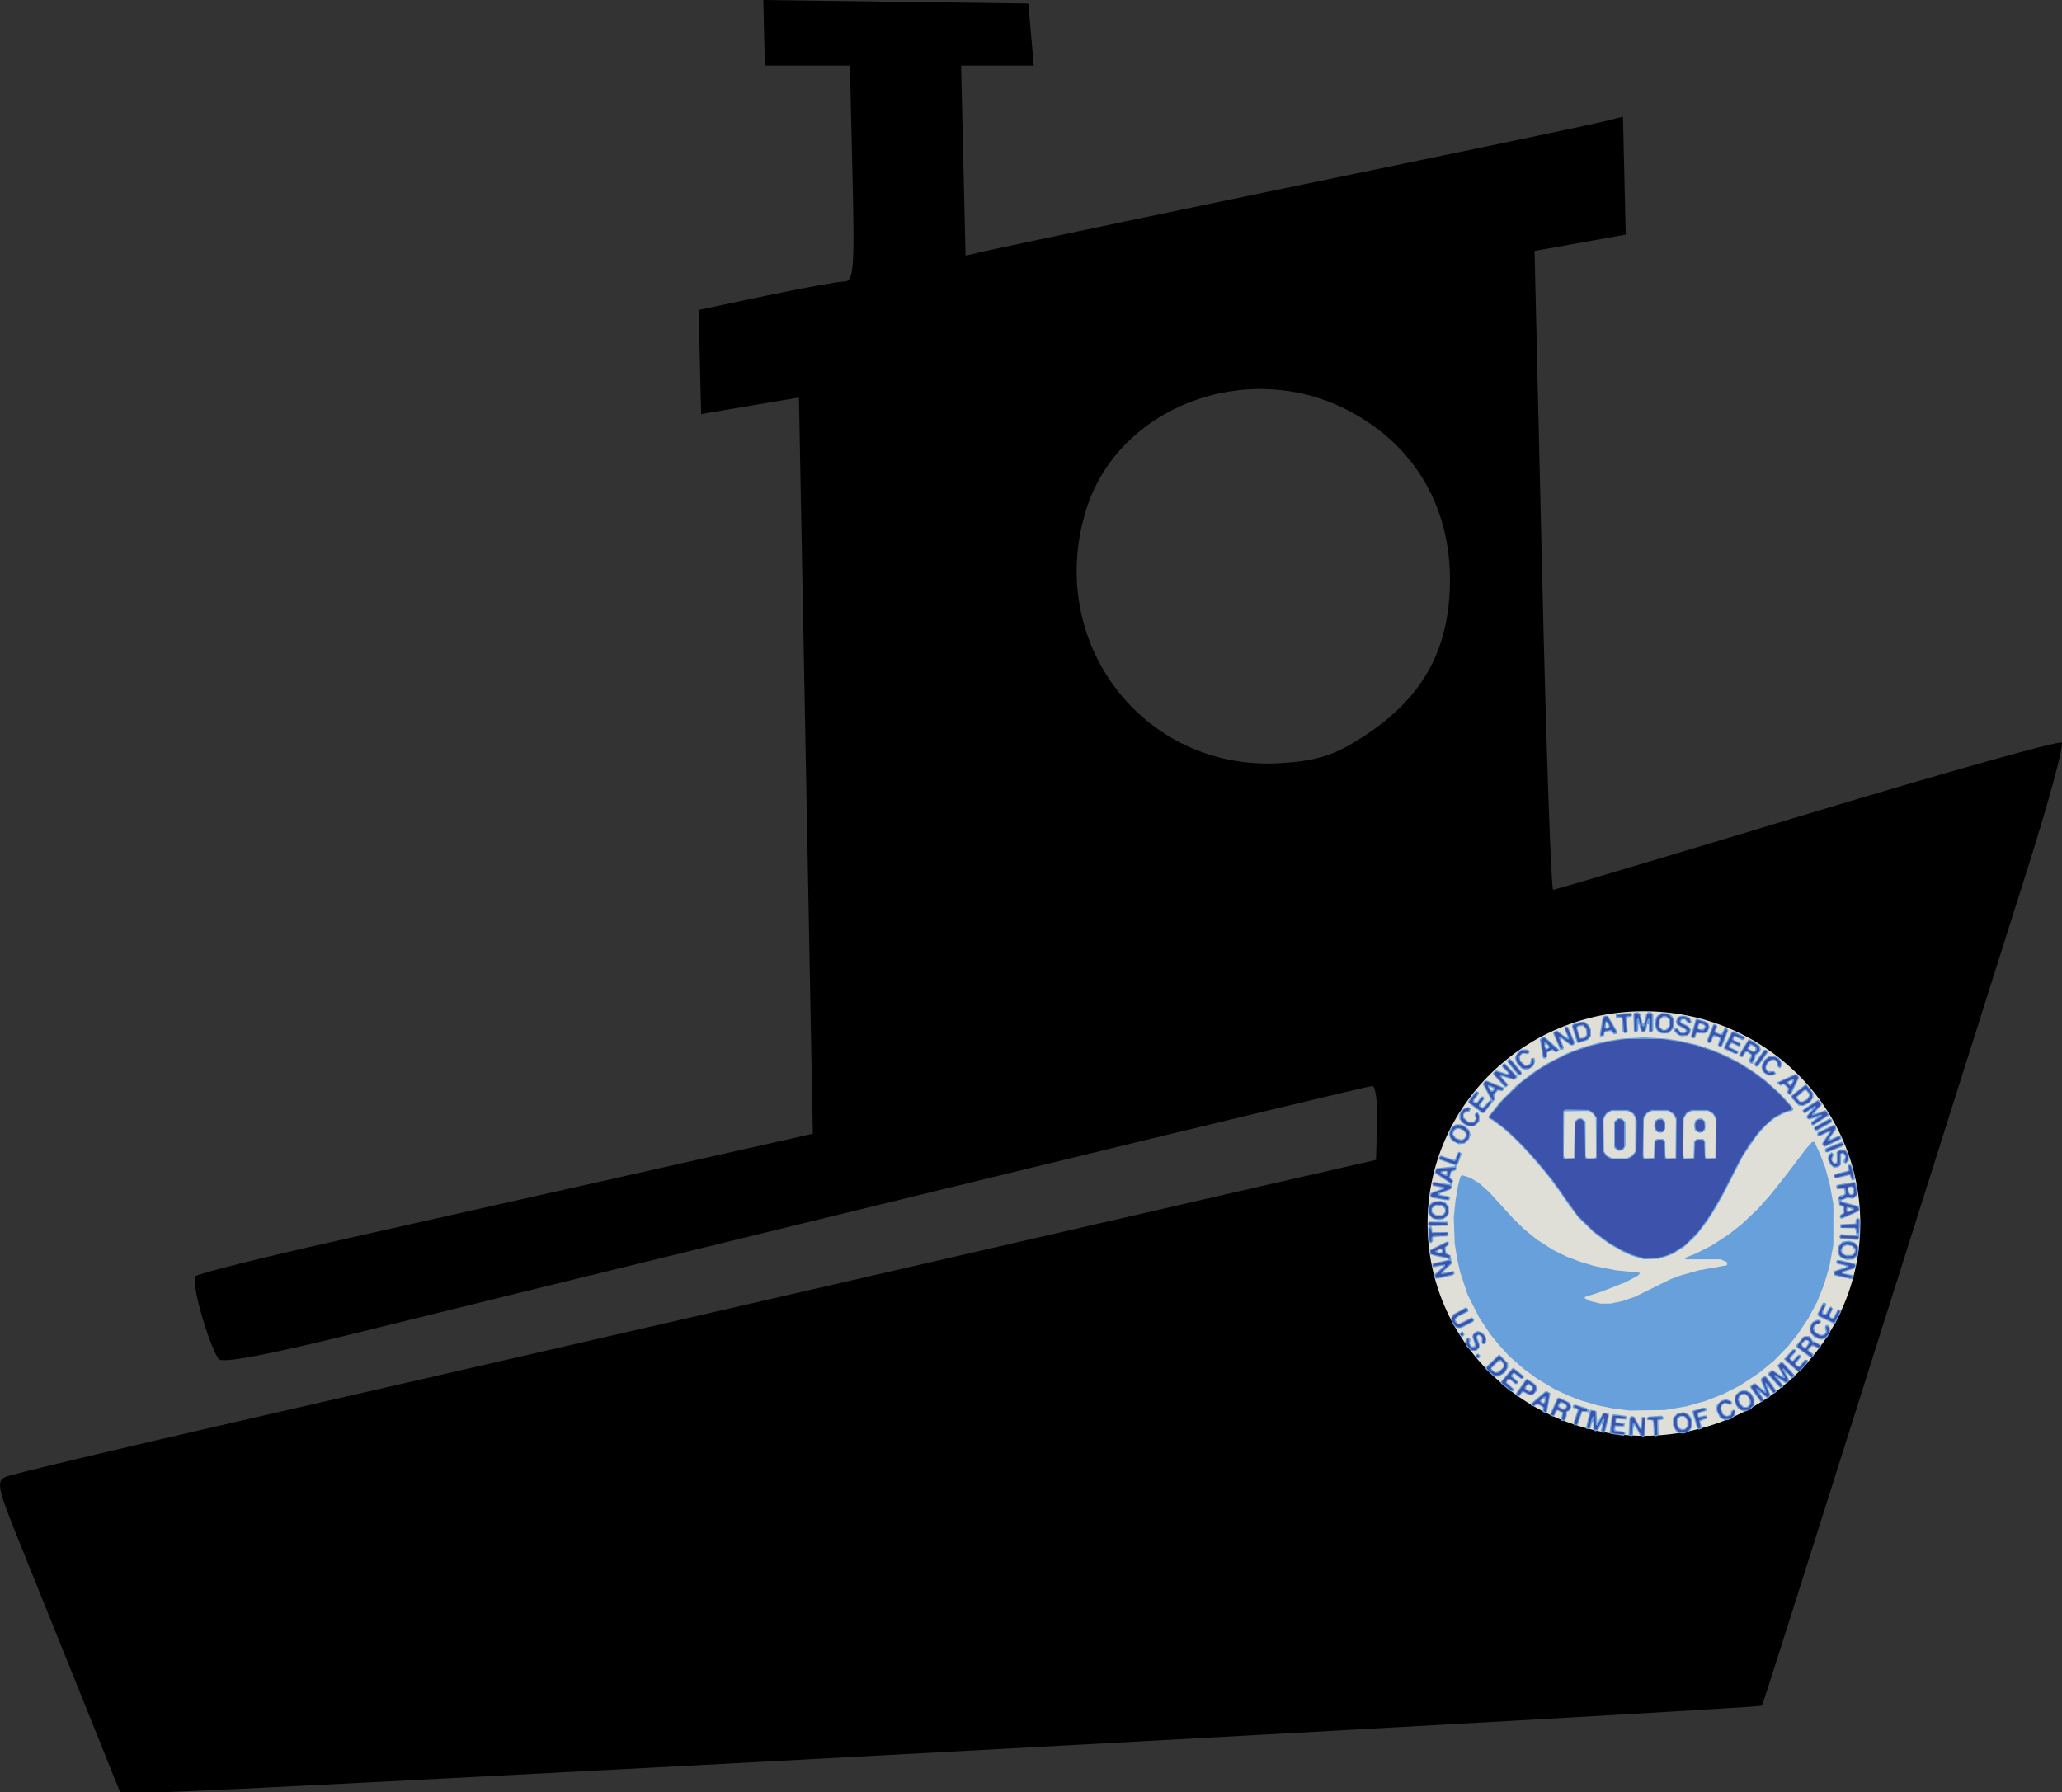 <?xml version="1.0" encoding="UTF-8" standalone="no"?>
<!-- Created with Inkscape (http://www.inkscape.org/) -->

<svg
   xmlns:dc="http://purl.org/dc/elements/1.1/"
   xmlns:cc="http://creativecommons.org/ns#"
   xmlns:rdf="http://www.w3.org/1999/02/22-rdf-syntax-ns#"
   xmlns:svg="http://www.w3.org/2000/svg"
   xmlns="http://www.w3.org/2000/svg"
   xmlns:sodipodi="http://sodipodi.sourceforge.net/DTD/sodipodi-0.dtd"
   xmlns:inkscape="http://www.inkscape.org/namespaces/inkscape"
   width="111.204mm"
   height="96.676mm"
   viewBox="0 0 111.204 96.676"
   version="1.1"
   id="svg8"
   inkscape:version="0.92.2 (5c3e80d, 2017-08-06)"
   sodipodi:docname="boat_survey.svg">
  <rect x="0" y="0" width="111.204" height="96.676" fill="#333333" stroke="none"/>
  <defs
     id="defs2" />
  <sodipodi:namedview
     id="base"
     pagecolor="#ffffff"
     bordercolor="#666666"
     borderopacity="1.0"
     inkscape:pageopacity="0.0"
     inkscape:pageshadow="2"
     inkscape:zoom="0.70000001"
     inkscape:cx="433.06113"
     inkscape:cy="304.07166"
     inkscape:document-units="mm"
     inkscape:current-layer="layer1"
     showgrid="false"
     inkscape:window-width="1920"
     inkscape:window-height="1137"
     inkscape:window-x="1192"
     inkscape:window-y="549"
     inkscape:window-maximized="1"
     fit-margin-top="0"
     fit-margin-left="0"
     fit-margin-right="0"
     fit-margin-bottom="0" />
  <g
     inkscape:label="Layer 1"
     inkscape:groupmode="layer"
     id="layer1"
     transform="translate(-36.696,-141.524)">
    <path
       style="fill:#000000;stroke-width:0.353"
       d="m 41.082,232.996 c -1.152,-2.862 -2.672,-6.632 -3.377,-8.378 -1.14,-2.823 -1.219,-3.204 -0.709,-3.432 0.315,-0.142 6.179,-1.54 13.03,-3.108 6.851,-1.568 19.957,-4.58 29.124,-6.693 9.167,-2.113 20.062,-4.619 24.211,-5.57 l 7.544,-1.728 0.059,-1.993 c 0.033,-1.096 -0.085,-1.993 -0.26,-1.993 -0.339,0 -36.089,8.693 -54.438,13.237 -5.127,1.27 -7.619,1.745 -7.786,1.484 -0.597,-0.931 -1.507,-4.22 -1.234,-4.464 0.165,-0.147 3.616,-1.012 7.67,-1.921 4.053,-0.909 11.475,-2.577 16.494,-3.707 l 9.124,-2.055 -0.375,-19.854 -0.375,-19.854 -1.321,0.221 c -0.726,0.121 -1.914,0.322 -2.638,0.445 l -1.318,0.224 -0.066,-2.808 -0.066,-2.808 3.633,-0.766 c 1.998,-0.421 3.895,-0.766 4.215,-0.766 0.518,0 0.568,-0.645 0.446,-5.821 l -0.137,-5.821 h -2.293 -2.293 l -0.042,-1.771 -0.042,-1.771 7.146,0.096 7.146,0.096 0.147,1.676 0.147,1.676 h -1.96 -1.96 l 0.12,5.122 0.12,5.122 0.789,-0.185 c 1.22,-0.286 11.677,-2.474 22.731,-4.755 5.503,-1.136 10.44,-2.176 10.97,-2.312 l 0.964,-0.246 0.075,3.181 0.075,3.181 -2.459,0.441 -2.459,0.441 0.404,17.23 c 0.222,9.476 0.491,17.23 0.597,17.23 0.106,0 6.269,-1.837 13.695,-4.083 7.427,-2.246 13.607,-3.981 13.735,-3.856 0.128,0.125 -0.679,3.113 -1.793,6.641 -1.114,3.528 -4.089,12.923 -6.611,20.878 -2.522,7.955 -5.288,16.686 -6.147,19.403 -0.859,2.716 -1.587,4.975 -1.618,5.02 -0.117,0.167 -83.653,4.682 -86.629,4.682 H 43.177 Z M 109.653,181.608 c 3.457,-2.054 5.067,-4.593 5.228,-8.246 0.191,-4.333 -1.83,-7.856 -5.597,-9.76 -5.418,-2.738 -12.255,-0.12 -13.993,5.358 -2.27,7.154 3.035,14.15 10.412,13.731 1.751,-0.099 2.76,-0.376 3.951,-1.084 z"
       id="path3764"
       inkscape:connector-curvature="0" />
    <g
       transform="matrix(0.214,0,0,0.21,105.596,190.453)"
       id="layer1-9"
       inkscape:label="Layer 1">
      <circle
         r="54.523"
         cy="81.27"
         cx="92.321"
         id="path11370"
         style="opacity:0.872;fill:#fffff6;fill-opacity:1;stroke:none;stroke-width:1.058;stroke-miterlimit:4;stroke-dasharray:none;stroke-opacity:1" />
      <g
         transform="translate(-107.156,-40.443)"
         id="g11362">
        <path
           inkscape:connector-curvature="0"
           id="path11366"
           d="m 195.911,176.18 -0.321,-0.179 0.118,-2.218 0.118,-2.218 0.271,-0.217 0.271,-0.217 0.357,0.093 0.357,0.093 0.688,1.308 0.688,1.308 h 0.171 0.171 l 0.056,-1.279 0.056,-1.279 h 0.474 0.474 v 2.313 2.313 l -0.223,0.223 -0.223,0.223 -0.455,-0.114 -0.455,-0.114 -0.236,-0.526 -0.236,-0.526 -0.501,-0.853 -0.501,-0.853 -0.126,0.569 -0.126,0.569 -0.022,0.785 -0.022,0.785 -0.248,0.095 -0.248,0.095 z m 6.304,0.023 -0.274,-0.169 -0.067,-1.666 -0.067,-1.666 -0.193,-0.237 -0.193,-0.237 h -0.534 -0.534 l -0.122,-0.198 -0.122,-0.198 0.213,-0.256 0.213,-0.256 1.718,-0.136 1.718,-0.136 0.288,0.288 0.288,0.288 -0.127,0.205 -0.127,0.205 -0.607,0.16 -0.607,0.16 0.061,1.819 0.061,1.819 -0.355,0.19 -0.355,0.19 z m -9.693,-0.255 -1.458,-0.222 -0.124,-0.124 -0.124,-0.124 0.285,-2.215 0.285,-2.215 0.189,-0.189 0.189,-0.189 1.573,0.212 1.573,0.212 0.157,0.157 0.157,0.157 -0.131,0.341 -0.131,0.341 -1.185,-0.111 -1.185,-0.111 -0.112,0.293 -0.112,0.293 0.107,0.172 0.107,0.172 h 0.439 0.439 l 0.602,0.12 0.602,0.12 -0.057,0.401 -0.057,0.401 h -1.137 -1.137 v 0.474 0.474 l 1.082,0.19 1.082,0.19 0.228,0.229 0.228,0.229 -0.243,0.292 -0.243,0.292 -0.214,-0.02 -0.214,-0.02 z m 15.638,-0.585 -0.605,-0.263 -0.39,-0.764 -0.39,-0.764 v -0.952 -0.952 l 0.521,-0.582 0.521,-0.582 0.808,-0.181 0.808,-0.181 0.614,0.26 0.614,0.26 0.305,0.358 0.305,0.358 0.216,0.644 0.216,0.644 -7.6e-4,0.588 -7.6e-4,0.588 -0.383,0.627 -0.383,0.627 -0.653,0.273 -0.653,0.273 -0.433,-0.007 -0.433,-0.007 -0.605,-0.263 z m 1.87,-1.173 0.347,-0.314 v -0.798 -0.798 l -0.393,-0.499 -0.393,-0.499 h -0.447 -0.447 l -0.298,0.298 -0.298,0.298 -0.113,0.451 -0.113,0.451 0.222,0.672 0.222,0.672 0.318,0.185 0.318,0.185 0.364,0.006 0.364,0.006 0.347,-0.314 z m -21.233,1.012 -0.207,-0.25 0.196,-0.71 0.196,-0.71 -0.08,-0.226 -0.08,-0.226 -0.443,0.899 -0.443,0.899 -0.351,0.111 -0.351,0.111 -0.275,-0.228 -0.275,-0.228 v -1.051 -1.051 l -0.142,0.14 -0.142,0.14 -0.198,0.792 -0.198,0.792 -0.513,0.06 -0.513,0.06 v -0.403 -0.403 l 0.4,-1.836 0.4,-1.836 0.077,-0.261 0.077,-0.261 0.684,0.111 0.684,0.111 0.119,0.118 0.119,0.118 0.095,1.549 0.095,1.549 0.713,-1.374 0.713,-1.374 h 0.456 0.456 l 0.3,0.115 0.3,0.115 v 0.344 0.344 l -0.385,1.674 -0.385,1.674 -0.18,0.426 -0.18,0.426 h -0.265 -0.265 z m 24.232,-0.795 -0.205,-0.247 -0.56,-1.96 -0.56,-1.96 v -0.229 -0.229 l 1.339,-0.399 1.339,-0.399 0.414,0.059 0.414,0.059 v 0.377 0.377 l -0.995,0.266 -0.995,0.266 v 0.468 0.468 l 0.711,-0.143 0.711,-0.143 0.379,-0.02 0.379,-0.02 0.058,0.408 0.058,0.408 -0.722,0.233 -0.722,0.233 -0.227,0.18 -0.227,0.18 0.179,0.472 0.179,0.472 v 0.439 0.439 l -0.372,0.097 -0.372,0.097 z m -31.211,-1.149 -0.124,-0.324 0.504,-1.549 0.504,-1.549 v -0.184 -0.184 l -0.569,-0.215 -0.569,-0.215 v -0.307 -0.307 l 0.308,-0.118 0.308,-0.118 1.35,0.427 1.35,0.427 0.42,0.266 0.42,0.266 -0.114,0.298 -0.114,0.298 -0.757,-0.061 -0.757,-0.061 -0.591,1.706 -0.591,1.706 -0.427,0.061 -0.427,0.061 z m -3.216,-1.122 -0.108,-0.282 0.209,-0.599 0.209,-0.599 v -0.156 -0.156 l -0.559,-0.289 -0.559,-0.289 h -0.1 -0.1 l -0.387,0.758 -0.387,0.758 h -0.17 -0.17 l -0.3,-0.115 -0.3,-0.115 v -0.256 -0.256 l 0.875,-1.987 0.875,-1.987 0.235,-0.09 0.235,-0.09 1.33,0.643 1.33,0.643 0.223,0.537 0.223,0.537 -0.189,0.497 -0.189,0.497 -0.388,0.208 -0.388,0.208 v 0.501 0.501 l -0.228,0.629 -0.228,0.629 h -0.442 -0.442 z m 1.2,-3.254 0.12,-0.314 -0.443,-0.359 -0.443,-0.359 -0.392,0.056 -0.392,0.056 -0.07,0.367 -0.07,0.367 0.341,0.249 0.341,0.249 h 0.444 0.444 z m 39.368,2.985 -0.59,-0.36 -0.405,-0.837 -0.405,-0.837 v -0.701 -0.701 l 0.616,-0.667 0.616,-0.667 0.708,-0.113 0.708,-0.113 0.558,0.231 0.558,0.231 0.109,0.284 0.109,0.284 -0.118,0.191 -0.118,0.191 -1.007,-0.126 -1.007,-0.126 -0.321,0.49 -0.321,0.49 0.329,0.863 0.329,0.863 0.453,0.206 0.453,0.206 0.474,-0.216 0.474,-0.216 v -0.345 -0.345 l 0.227,-0.227 0.227,-0.227 h 0.341 0.341 v 0.621 0.621 l -0.309,0.441 -0.309,0.441 -0.633,0.264 -0.633,0.264 -0.433,-7.6e-4 -0.433,-7.5e-4 -0.59,-0.36 z m -44.95,-1.66 -0.237,-0.096 v -0.618 -0.618 l -0.653,-0.352 -0.653,-0.352 -0.462,0.247 -0.462,0.247 -0.412,-0.131 -0.412,-0.131 0.058,-0.254 0.058,-0.254 1.769,-1.531 1.769,-1.531 h 0.327 0.327 l 0.348,0.255 0.348,0.255 -0.421,2.346 -0.421,2.346 -0.092,0.148 -0.092,0.148 -0.226,-0.015 -0.226,-0.015 -0.237,-0.096 z m 0.189,-3.002 0.091,-0.474 h -0.235 -0.235 l -0.229,0.276 -0.229,0.276 0.122,0.198 0.122,0.198 h 0.251 0.251 z m 49.466,2.432 -0.624,-0.308 -0.466,-0.795 -0.466,-0.795 v -0.902 -0.902 l 0.586,-0.548 0.586,-0.548 0.713,-0.214 0.713,-0.214 0.708,0.336 0.708,0.336 0.504,0.762 0.504,0.762 v 0.899 0.899 l -0.474,0.514 -0.474,0.514 -0.61,0.26 -0.61,0.26 -0.338,-0.004 -0.338,-0.004 -0.624,-0.308 z m 1.889,-1.135 0.347,-0.314 v -0.549 -0.549 l -0.27,-0.522 -0.27,-0.522 -0.488,-0.222 -0.488,-0.222 -0.478,0.218 -0.478,0.218 -0.111,0.441 -0.111,0.441 0.111,0.444 0.111,0.444 0.504,0.504 0.504,0.504 h 0.386 0.386 z m -31.941,0.984 -2.054,-0.261 -2.022,-0.413 -2.022,-0.413 -2.119,-0.641 -2.119,-0.641 -1.428,-0.567 -1.428,-0.567 -1.761,-0.823 -1.761,-0.823 -2.249,-1.365 -2.249,-1.365 -1.759,-1.322 -1.759,-1.322 -1.773,-1.584 -1.773,-1.584 -1.337,-1.498 -1.337,-1.498 -1.057,-1.327 -1.057,-1.327 -1.37,-2.085 -1.37,-2.085 -1.472,-2.968 -1.472,-2.968 -0.953,-2.909 -0.953,-2.908 -0.395,-1.834 -0.395,-1.834 -0.29,-1.862 -0.29,-1.862 -0.119,-3.317 -0.119,-3.317 0.227,-2.275 0.227,-2.275 0.286,-1.706 0.286,-1.706 0.298,-1.232 0.298,-1.232 0.23,-0.249 0.231,-0.249 1.048,0.354 1.048,0.354 1.086,0.653 1.086,0.653 1.237,1.129 1.237,1.129 3.055,3.415 3.055,3.415 1.418,1.406 1.418,1.406 1.52,1.275 1.52,1.275 2.085,1.372 2.085,1.372 1.706,0.858 1.706,0.858 1.706,0.659 1.706,0.659 1.801,0.556 1.801,0.556 2.749,0.554 2.748,0.554 2.936,0.305 2.936,0.304 0.076,0.076 0.076,0.076 -0.244,0.294 -0.244,0.294 -1.554,0.847 -1.554,0.847 -3.016,1.205 -3.016,1.205 -2.132,0.707 -2.132,0.707 v 0.17 0.17 l 0.711,0.359 0.711,0.359 1.244,0.309 1.244,0.309 h 1.275 1.275 l 1.43,-0.295 1.43,-0.295 1.643,-0.571 1.643,-0.571 4.505,-2.264 4.505,-2.264 1.276,-0.481 1.276,-0.481 2.258,-0.657 2.258,-0.657 3.144,-0.571 3.144,-0.571 0.426,-0.092 0.426,-0.092 v -0.385 -0.385 l -0.806,-0.366 -0.806,-0.366 -4.396,-0.004 -4.396,-0.004 -0.106,-0.172 -0.106,-0.172 1.469,-0.605 1.469,-0.605 1.9,-0.985 1.9,-0.985 2.176,-1.445 2.176,-1.445 1.61,-1.295 1.61,-1.295 2.065,-1.99 2.065,-1.99 1.643,-1.896 1.643,-1.896 2.075,-2.679 2.075,-2.679 2.303,-3.102 2.303,-3.102 0.793,-0.9 0.793,-0.9 h 0.281 0.281 l 0.726,1.564 0.726,1.564 0.668,1.801 0.668,1.801 0.565,2.18 0.565,2.18 0.438,2.464 0.438,2.464 -0.006,5.213 -0.006,5.213 -0.496,2.749 -0.496,2.749 -0.683,2.369 -0.683,2.369 -0.863,2.18 -0.863,2.18 -1.133,2.18 -1.133,2.18 -1.388,2.085 -1.388,2.085 -1.147,1.452 -1.147,1.452 -1.763,1.845 -1.763,1.845 -1.896,1.591 -1.896,1.591 -2.369,1.593 -2.369,1.593 -2.18,1.131 -2.18,1.131 -2.18,0.863 -2.18,0.863 -2.369,0.683 -2.369,0.683 -2.749,0.482 -2.748,0.482 -4.454,0.067 -4.454,0.067 -2.054,-0.261 z m 33.755,-3.781 -1.278,-1.798 v -0.272 -0.272 l 0.467,-0.306 0.467,-0.306 h 0.167 0.167 l 1.094,0.957 1.094,0.957 0.097,-0.097 0.097,-0.097 -0.517,-1.216 -0.517,-1.216 0.066,-0.321 0.066,-0.321 0.531,-0.319 0.531,-0.319 0.366,0.474 0.366,0.474 1.092,1.58 1.092,1.58 -0.348,0.255 -0.348,0.255 -0.219,-0.088 -0.219,-0.088 -0.542,-0.763 -0.542,-0.763 -0.081,0.081 -0.081,0.081 0.386,0.979 0.386,0.979 v 0.074 0.074 l -0.298,0.298 -0.298,0.298 h -0.175 -0.175 l -0.764,-0.69 -0.764,-0.69 -0.092,0.092 -0.092,0.092 0.486,0.715 0.486,0.715 -0.059,0.309 -0.059,0.309 -0.378,0.054 -0.378,0.054 z m -60.191,0.23 -0.227,-0.227 v -0.152 -0.152 l 1.244,-1.797 1.244,-1.797 0.184,-0.114 0.184,-0.114 0.947,0.607 0.947,0.607 0.279,0.398 0.279,0.398 v 0.595 0.595 l -0.5,0.5 -0.5,0.5 h -0.532 -0.532 l -0.699,-0.413 -0.699,-0.413 -0.496,0.604 -0.496,0.604 -0.199,-0.002 -0.199,-0.002 -0.227,-0.227 z m 3.715,-1.516 0.227,-0.227 v -0.242 -0.242 l -0.475,-0.311 -0.475,-0.311 -0.283,0.235 -0.283,0.235 v 0.346 0.346 l 0.332,0.193 0.332,0.193 0.199,0.006 0.199,0.006 0.227,-0.227 z m -6.46,-0.64 -1.273,-1.057 v -0.168 -0.168 l 1.411,-1.696 1.411,-1.696 0.207,-0.128 0.207,-0.128 1.328,1.087 1.328,1.087 -0.058,0.301 -0.058,0.301 -0.338,0.065 -0.338,0.065 -0.843,-0.691 -0.843,-0.691 -0.191,0.118 -0.191,0.118 v 0.279 0.279 l 0.663,0.583 0.663,0.583 v 0.359 0.359 h -0.373 -0.373 l -0.648,-0.569 -0.648,-0.569 h -0.205 -0.205 l -0.191,0.356 -0.191,0.356 0.94,0.866 0.94,0.866 -0.113,0.294 -0.113,0.294 h -0.318 -0.318 z m 67.652,-1.482 -1.445,-1.592 0.006,-0.351 0.006,-0.351 0.487,-0.355 0.487,-0.355 1.132,0.781 1.132,0.781 h 0.176 0.176 v -0.088 -0.088 l -0.69,-1.255 -0.69,-1.255 0.484,-0.484 0.484,-0.484 0.265,0.102 0.265,0.102 1.478,1.628 1.478,1.628 -0.112,0.291 -0.112,0.291 -0.318,0.122 -0.318,0.122 -0.558,-0.695 -0.558,-0.695 h -0.174 -0.174 l 0.49,0.966 0.49,0.966 -0.326,0.361 -0.326,0.361 -0.208,-0.005 -0.208,-0.005 -0.745,-0.563 -0.745,-0.563 h -0.168 -0.168 l 0.697,0.851 0.697,0.851 -0.11,0.286 -0.11,0.286 h -0.362 -0.362 l -1.445,-1.592 z m -70.726,-1.471 -0.379,-0.208 -0.806,-0.773 -0.806,-0.773 v -0.211 -0.211 l 1.723,-1.686 1.723,-1.686 1.12,1.159 1.12,1.159 v 0.514 0.514 l -0.424,0.755 -0.424,0.755 -0.777,0.455 -0.777,0.455 -0.457,-0.006 -0.457,-0.006 -0.379,-0.208 z m 1.846,-1.636 0.519,-0.486 0.107,-0.337 0.107,-0.337 -0.316,-0.483 -0.316,-0.483 h -0.317 -0.317 l -0.941,0.96 -0.941,0.96 0.54,0.469 0.54,0.469 0.408,-0.123 0.408,-0.123 z m 73.017,-1.056 -1.695,-1.584 1.105,-1.259 1.105,-1.259 h 0.369 0.369 l 0.11,0.287 0.11,0.287 -0.801,0.869 -0.801,0.869 0.312,0.312 0.312,0.312 0.774,-0.814 0.774,-0.814 0.215,0.071 0.215,0.071 0.06,0.311 0.06,0.311 -0.606,0.754 -0.606,0.754 0.113,0.294 0.113,0.294 h 0.369 0.369 l 0.608,-0.768 0.608,-0.768 0.403,0.057 0.403,0.057 v 0.326 0.326 l -1.006,1.143 -1.006,1.143 h -0.331 -0.331 z m -79.395,-2.136 -0.118,-0.308 0.216,-0.26 0.216,-0.26 h 0.238 0.238 l 0.216,0.26 0.216,0.26 -0.118,0.308 -0.118,0.308 h -0.433 -0.433 z m 82.58,-1.213 -1.753,-1.332 v -0.241 -0.241 l 0.907,-1.128 0.907,-1.128 0.717,-0.06 0.717,-0.06 0.292,0.243 0.292,0.243 0.121,0.325 0.121,0.325 1.027,0.536 1.027,0.536 0.065,0.195 0.065,0.195 -0.277,0.371 -0.277,0.371 -0.593,-0.332 -0.593,-0.332 h -0.334 -0.334 l -0.314,0.347 -0.314,0.347 v 0.216 0.216 l 0.576,0.426 0.576,0.426 -0.055,0.385 -0.055,0.385 -0.379,0.048 -0.379,0.048 z m 0.973,-1.79 0.306,-0.467 v -0.297 -0.297 l -0.294,-0.113 -0.294,-0.113 -0.464,0.436 -0.464,0.436 v 0.213 0.213 l 0.227,0.227 0.227,0.227 h 0.225 0.225 z m -85.284,0.782 -0.633,-0.633 -0.127,-0.504 -0.127,-0.504 0.121,-0.482 0.121,-0.482 0.281,-0.108 0.281,-0.108 0.286,0.237 0.286,0.237 -0.1,0.59 -0.1,0.59 0.271,0.348 0.271,0.348 0.346,-0.071 0.346,-0.071 -0.022,-0.277 -0.022,-0.277 -0.292,-0.97 -0.292,-0.97 0.225,-0.451 0.225,-0.451 0.507,-0.243 0.507,-0.243 0.668,0.279 0.668,0.279 0.383,0.627 0.383,0.627 7e-4,0.439 7e-4,0.439 -0.196,0.367 -0.196,0.367 h -0.266 -0.266 l -0.142,-0.23 -0.142,-0.23 0.04,-0.59 0.04,-0.59 -0.387,-0.351 -0.387,-0.351 -0.228,0.228 -0.228,0.228 0.327,0.921 0.327,0.921 v 0.496 0.496 l -0.379,0.379 -0.379,0.379 h -0.682 -0.682 l -0.633,-0.633 z m 87.921,-2.522 -0.797,-0.282 -0.577,-0.657 -0.577,-0.657 0.001,-0.799 10e-4,-0.799 0.366,-0.556 0.366,-0.556 0.438,-0.243 0.438,-0.243 0.527,-0.007 0.527,-0.007 0.11,0.287 0.11,0.287 -0.234,0.282 -0.234,0.282 h -0.327 -0.327 l -0.328,0.362 -0.328,0.362 0.062,0.532 0.062,0.532 0.644,0.433 0.644,0.433 h 0.517 0.517 l 0.237,-0.286 0.237,-0.286 -0.109,-0.673 -0.109,-0.673 0.105,-0.273 0.105,-0.273 h 0.291 0.291 l 0.252,0.332 0.252,0.332 0.005,0.663 0.005,0.663 -0.383,0.627 -0.383,0.627 -0.653,0.273 -0.653,0.273 -0.148,-0.015 -0.148,-0.015 -0.797,-0.282 z m -90.11,-0.857 -0.22,-0.411 0.345,-0.252 0.345,-0.252 h 0.147 0.147 l 0.209,0.391 0.209,0.391 -0.226,0.272 -0.226,0.272 h -0.254 -0.254 z m -1.379,-2.363 -0.5,-0.5 -0.212,-0.707 -0.212,-0.707 0.259,-0.528 0.259,-0.528 1.66,-0.941 1.66,-0.941 0.283,0.235 0.283,0.235 v 0.354 0.354 l -1.279,0.645 -1.279,0.645 -0.357,0.395 -0.357,0.395 0.314,0.479 0.314,0.479 h 0.182 0.182 l 1.628,-0.806 1.628,-0.806 0.257,0.35 0.257,0.35 -0.084,0.219 -0.084,0.219 -1.49,0.805 -1.49,0.805 h -0.661 -0.661 z m 93.57,-1.569 -1.905,-0.932 -0.142,-0.23 -0.142,-0.23 0.728,-1.492 0.728,-1.492 h 0.347 0.347 l 0.102,0.266 0.102,0.266 -0.392,0.769 -0.392,0.769 v 0.387 0.387 h 0.293 0.293 l 0.323,-0.589 0.323,-0.589 0.332,-0.406 0.332,-0.406 0.272,0.351 0.272,0.351 -0.395,0.813 -0.395,0.813 0.117,0.304 0.117,0.304 h 0.346 0.346 l 0.511,-1.043 0.511,-1.043 h 0.361 0.361 l 0.091,0.237 0.091,0.237 -0.743,1.564 -0.743,1.564 h -0.245 -0.245 z m 5.919,-10.539 -0.19,-0.067 -1.858,-0.417 -1.858,-0.417 0.058,-0.58 0.058,-0.58 1.469,-0.475 1.469,-0.475 v -0.142 -0.142 l -0.711,-0.197 -0.711,-0.197 -0.309,-0.001 -0.308,-0.001 -0.234,-0.282 -0.234,-0.282 0.11,-0.287 0.11,-0.287 0.432,0.004 0.432,0.004 1.896,0.437 1.896,0.437 0.062,0.422 0.062,0.422 -0.215,0.259 -0.215,0.259 -1.316,0.4 -1.316,0.4 v 0.158 0.158 l 1.143,0.243 1.143,0.243 0.101,0.164 0.101,0.164 -0.12,0.377 -0.12,0.377 -0.319,-0.015 -0.319,-0.015 -0.19,-0.067 z m -104.412,-0.219 -0.126,-0.126 v -0.427 -0.427 l 1.077,-0.96 1.077,-0.96 -0.128,-0.128 -0.128,-0.128 -1.064,0.238 -1.064,0.238 -0.187,-0.187 -0.187,-0.187 0.065,-0.352 0.065,-0.352 1.943,-0.463 1.943,-0.463 v -0.14 -0.14 l -1.469,-0.311 -1.469,-0.311 -0.758,-0.223 -0.758,-0.223 -0.059,-0.609 -0.059,-0.609 2.093,-1.05 2.093,-1.05 h 0.287 0.287 v 0.472 0.472 l -0.379,0.237 -0.379,0.237 0.013,0.476 0.013,0.476 0.135,0.341 0.135,0.341 0.468,0.233 0.468,0.233 0.164,1.088 0.164,1.088 -1.207,1.146 -1.207,1.146 0.758,-0.117 0.758,-0.117 0.682,-0.106 0.682,-0.106 0.13,0.339 0.13,0.339 -0.244,0.23 -0.244,0.23 -1.768,0.4 -1.768,0.4 h -0.428 -0.428 z m 1.733,-6.937 0.064,-0.33 h -0.37 -0.37 l -0.221,0.266 -0.221,0.266 0.245,0.1 0.245,0.1 0.282,-0.037 0.282,-0.037 z m 101.351,2.049 -0.758,-0.279 -0.334,-0.41 -0.334,-0.41 -0.113,-0.451 -0.113,-0.451 0.126,-0.671 0.126,-0.671 0.517,-0.579 0.517,-0.579 0.872,-0.098 0.872,-0.098 0.68,0.224 0.68,0.224 0.5,0.595 0.5,0.595 -0.084,1.017 -0.084,1.017 -0.576,0.576 -0.576,0.576 -0.829,0.076 -0.829,0.076 z m 2.219,-1.288 0.301,-0.237 0.117,-0.397 0.117,-0.397 -0.377,-0.479 -0.377,-0.479 -0.575,-0.115 -0.575,-0.115 -0.517,0.197 -0.517,0.197 -0.143,0.225 -0.143,0.225 -0.003,0.511 -0.003,0.511 0.421,0.295 0.421,0.295 h 0.775 0.775 l 0.301,-0.237 z m -54.157,0.916 -1.516,-0.464 -1.137,-0.505 -1.137,-0.505 -1.754,-1.031 -1.754,-1.031 -1.928,-1.453 -1.928,-1.453 -1.928,-1.905 -1.928,-1.905 -1.324,-1.801 -1.324,-1.801 -1.203,-1.801 -1.203,-1.801 -1.544,-2.085 -1.544,-2.085 -1.903,-2.275 -1.903,-2.275 -1.873,-2.008 -1.873,-2.008 -1.701,-1.574 -1.701,-1.574 -1.332,-0.992 -1.332,-0.992 -0.426,-0.22 -0.426,-0.22 V 94.43 94.171 l 1.365,-1.772 1.365,-1.772 2.095,-2.155 2.095,-2.155 1.99,-1.605 1.99,-1.605 1.876,-1.243 1.876,-1.243 2.484,-1.289 2.484,-1.289 2.223,-0.868 2.223,-0.868 2.358,-0.646 2.358,-0.646 2.338,-0.393 2.338,-0.393 2.904,-0.17 2.904,-0.17 2.782,0.174 2.782,0.174 1.801,0.287 1.801,0.287 2.085,0.494 2.085,0.494 2.134,0.734 2.134,0.734 1.887,0.848 1.887,0.848 1.76,0.977 1.76,0.977 1.423,0.955 1.423,0.955 1.422,1.083 1.422,1.083 1.732,1.585 1.732,1.585 1.463,1.611 1.463,1.611 0.285,0.425 0.285,0.425 -0.1,0.262 -0.1,0.262 -0.671,0.126 -0.671,0.126 -1.477,0.742 -1.477,0.742 -1.253,1.044 -1.253,1.044 -1.181,1.382 -1.181,1.382 -1.656,2.487 -1.656,2.487 -2.471,4.908 -2.471,4.908 -0.997,1.799 -0.997,1.799 -1.105,1.761 -1.105,1.761 -1.312,1.746 -1.312,1.746 -1.586,1.522 -1.586,1.522 -1.444,0.899 -1.444,0.899 -1.589,0.585 -1.589,0.585 -1.99,0.077 -1.99,0.077 z m -16.017,-30.314 0.095,-4.708 0.447,-0.362 0.447,-0.362 h 0.427 0.427 l 0.499,0.393 0.499,0.393 v 4.498 4.498 l 0.227,0.227 0.227,0.227 0.862,-0.003 0.862,-0.003 0.249,-0.158 0.249,-0.158 -0.059,-5.014 -0.059,-5.014 -0.342,-0.521 -0.342,-0.521 -0.606,-0.372 -0.606,-0.372 -3.033,0.049 -3.033,0.049 -0.05,5.759 -0.05,5.759 0.223,0.268 0.223,0.268 1.06,-0.056 1.06,-0.056 z m 13.71,4.545 0.619,-0.259 0.512,-0.609 0.512,-0.609 -7.6e-4,-4.298 -7.6e-4,-4.298 -0.356,-0.584 -0.356,-0.584 -0.667,-0.317 -0.667,-0.317 h -1.981 -1.981 l -0.644,0.43 -0.644,0.43 -0.337,0.66 -0.337,0.66 0.053,4.109 0.053,4.109 0.393,0.535 0.393,0.535 0.65,0.331 0.65,0.331 1.759,3.8e-4 1.759,3.8e-4 0.619,-0.259 z m -3.164,-2.03 -0.499,-0.393 v -3.365 -3.365 l 0.439,-0.412 0.439,-0.412 h 0.518 0.518 l 0.465,0.465 0.465,0.465 v 3.033 3.033 l -0.21,0.462 -0.21,0.462 -0.462,0.21 -0.462,0.21 h -0.25 -0.25 z m 9.547,-0.041 0.095,-2.235 0.284,-0.179 0.284,-0.179 0.894,-0.003 0.894,-0.003 0.196,0.367 0.196,0.367 0.003,1.861 0.003,1.861 0.157,0.247 0.157,0.247 1.12,-0.058 1.12,-0.058 0.049,-4.928 0.049,-4.928 -0.333,-0.66 -0.333,-0.66 -0.644,-0.43 -0.644,-0.43 -2.01,3.79e-4 -2.01,3.79e-4 -0.657,0.331 -0.657,0.331 -0.386,0.663 -0.386,0.663 -0.06,4.629 -0.06,4.629 0.113,0.451 0.113,0.451 1.179,-0.056 1.179,-0.057 z m 1.232,-4.267 -0.379,-0.077 -0.31,-0.274 -0.31,-0.274 -0.117,-0.585 -0.117,-0.585 0.189,-0.702 0.189,-0.702 0.484,-0.22 0.484,-0.22 h 0.337 0.337 l 0.412,0.439 0.412,0.439 v 0.941 0.941 l -0.279,0.398 -0.279,0.398 -0.338,0.081 -0.338,0.081 z m 8.774,4.424 0.054,-2.078 0.307,-0.339 0.307,-0.339 h 0.912 0.912 l 0.196,0.367 0.196,0.367 0.003,1.861 0.003,1.861 0.157,0.247 0.157,0.247 1.12,-0.058 1.12,-0.058 0.049,-4.928 0.049,-4.928 -0.333,-0.66 -0.333,-0.66 -0.644,-0.43 -0.644,-0.43 h -2.013 -2.013 l -0.66,0.353 -0.66,0.353 -0.379,0.642 -0.379,0.642 -0.065,4.609 -0.065,4.609 0.118,0.47 0.118,0.47 1.179,-0.056 1.179,-0.056 z m 1.273,-4.424 -0.379,-0.077 -0.308,-0.273 -0.308,-0.273 -0.105,-0.648 -0.105,-0.648 0.177,-0.641 0.177,-0.641 0.482,-0.22 0.482,-0.22 h 0.334 0.334 l 0.415,0.386 0.415,0.386 0.029,0.514 0.029,0.514 -0.045,0.569 -0.045,0.569 -0.28,0.313 -0.28,0.313 -0.319,0.076 -0.319,0.076 z m -67.915,28.158 -0.196,-0.237 -0.063,-1.739 -0.063,-1.739 0.134,-0.134 0.134,-0.134 -0.182,-0.34 -0.182,-0.34 0.114,-0.298 0.114,-0.298 h 2.456 2.456 l -0.06,0.521 -0.06,0.521 -2.055,0.054 -2.055,0.054 0.113,0.293 0.113,0.293 v 0.458 0.458 h 1.97 1.97 l 0.118,0.308 0.118,0.308 -0.216,0.26 -0.216,0.26 -0.782,0.002 -0.782,0.002 -0.995,0.12 -0.995,0.12 v 0.504 0.504 l -0.227,0.227 -0.227,0.227 h -0.128 -0.128 l -0.196,-0.237 z m 105.566,-0.716 -1.965,-0.139 -0.154,-0.25 -0.154,-0.25 0.189,-0.354 0.189,-0.354 1.978,0.132 1.978,0.132 -0.112,-0.642 -0.112,-0.642 -0.07,-0.23 -0.07,-0.23 -1.857,-0.054 -1.857,-0.054 v -0.474 -0.474 l 1.896,-0.095 1.896,-0.095 0.059,-0.507 0.059,-0.507 0.273,-0.227 0.273,-0.227 0.297,0.246 0.297,0.246 -0.099,1.815 -0.099,1.815 -0.005,0.651 -0.005,0.651 -0.24,0.152 -0.24,0.152 -0.19,-0.025 -0.19,-0.025 -1.965,-0.139 z m -103.988,-5.145 -0.752,-0.169 -0.433,-0.407 -0.433,-0.407 -0.185,-0.672 -0.185,-0.672 0.184,-0.682 0.184,-0.682 0.47,-0.441 0.47,-0.441 0.932,-0.089 0.932,-0.089 0.682,0.225 0.682,0.225 0.4,0.561 0.4,0.561 0.013,0.835 0.013,0.835 -0.317,0.483 -0.317,0.484 -0.424,0.264 -0.424,0.264 -0.569,0.091 -0.569,0.091 -0.752,-0.169 z m 1.984,-1.484 0.379,-0.379 v -0.358 -0.358 l -0.334,-0.412 -0.334,-0.412 -0.756,-0.101 -0.756,-0.101 -0.521,0.411 -0.521,0.411 v 0.446 0.446 l 0.499,0.393 0.499,0.393 h 0.733 0.733 z m 100.02,1.2 -0.126,-0.126 v -0.332 -0.332 l 0.501,-0.365 0.501,-0.365 -0.132,-0.702 -0.132,-0.702 -0.445,-0.203 -0.445,-0.203 -0.132,-1.057 -0.132,-1.057 0.339,-0.248 0.339,-0.248 h 0.336 0.336 l 0.166,-0.332 0.166,-0.332 -0.125,-0.474 -0.125,-0.474 -0.873,0.055 -0.873,0.055 -0.129,-0.406 -0.129,-0.406 0.176,-0.176 0.176,-0.176 2.162,-0.371 2.162,-0.371 0.244,0.244 0.244,0.244 0.117,1.52 0.117,1.52 -0.547,0.43 -0.547,0.43 -0.663,-0.109 -0.663,-0.109 -0.802,0.305 -0.802,0.305 0.087,0.141 0.087,0.141 1.947,0.526 1.947,0.526 0.237,0.184 0.237,0.185 v 0.523 0.523 l -2.147,0.971 -2.147,0.971 h -0.19 -0.19 z m 2.712,-2.141 0.28,-0.177 -0.469,-0.177 -0.469,-0.177 -0.142,0.084 -0.142,0.084 v 0.273 0.273 l 0.332,-0.003 0.332,-0.003 0.28,-0.177 z m 0.377,-4.264 0.23,-0.277 -0.129,-0.589 -0.129,-0.589 -0.269,-0.103 -0.269,-0.103 -0.28,0.232 -0.28,0.232 0.119,0.5 0.119,0.5 0.187,0.237 0.187,0.237 h 0.143 0.143 z m -104.247,1.495 -1.422,-0.257 -0.426,-0.105 -0.426,-0.105 v -0.447 -0.447 l 0.237,-0.19 0.237,-0.19 1.191,-0.43 1.191,-0.43 0.097,-0.156 0.097,-0.156 -0.434,-0.09 -0.434,-0.09 -0.757,-0.16 -0.757,-0.16 -0.067,-0.345 -0.067,-0.345 0.189,-0.189 0.189,-0.189 1.911,0.321 1.911,0.321 0.231,-0.077 0.231,-0.077 -1.931,-1.309 -1.931,-1.309 -0.082,-0.214 -0.082,-0.214 0.225,-0.454 0.225,-0.454 1.322,-0.148 1.322,-0.148 0.995,-0.102 0.995,-0.102 v -0.138 -0.138 l -0.995,-0.35 -0.995,-0.35 -0.995,-0.364 -0.995,-0.364 v -0.328 -0.328 l 0.209,-0.209 0.209,-0.209 1.627,0.55 1.627,0.55 h 0.165 0.165 l 0.389,-0.935 0.389,-0.935 0.25,-0.096 0.25,-0.096 0.221,0.266 0.221,0.266 -0.403,1.211 -0.403,1.211 -0.272,0.359 -0.272,0.359 -0.006,0.531 -0.006,0.531 -0.641,0.268 -0.641,0.268 -0.13,0.692 -0.13,0.692 0.392,0.365 0.392,0.365 v 0.1 0.1 l -0.226,0.414 -0.226,0.414 0.048,0.489 0.048,0.489 -0.25,0.207 -0.25,0.207 -1.198,0.448 -1.198,0.448 -0.032,0.182 -0.032,0.182 1.082,0.19 1.082,0.19 0.204,0.205 0.204,0.205 -0.121,0.316 -0.121,0.316 -0.596,-0.021 -0.596,-0.021 z m 1.896,-6.715 v -0.379 h -0.368 -0.368 l -0.13,0.211 -0.13,0.211 0.261,0.165 0.261,0.165 0.237,0.003 0.237,0.003 z m 101.865,1.215 -0.284,-0.68 -0.227,0.086 -0.227,0.086 -1.446,0.339 -1.446,0.339 -0.321,-0.123 -0.321,-0.123 0.061,-0.427 0.061,-0.427 1.773,-0.458 1.773,-0.458 -0.101,-0.62 -0.101,-0.62 0.271,-0.225 0.271,-0.225 0.265,0.22 0.265,0.22 0.425,1.719 0.425,1.719 -0.263,0.167 -0.263,0.167 -0.152,0.003 -0.152,0.003 -0.284,-0.68 z m -4.776,-3.013 -0.6,-0.505 -0.199,-0.737 -0.199,-0.737 0.117,-0.467 0.117,-0.467 0.368,-0.333 0.368,-0.333 0.312,0.312 0.312,0.312 -0.223,0.49 -0.223,0.49 v 0.341 0.341 l 0.352,0.318 0.352,0.318 0.209,-0.252 0.209,-0.252 -0.033,-1.197 -0.033,-1.197 0.441,-0.357 0.441,-0.357 h 0.465 0.465 l 0.365,0.195 0.365,0.195 0.286,0.554 0.286,0.554 v 0.738 0.738 l -0.372,0.337 -0.372,0.337 -0.291,-0.112 -0.291,-0.112 v -0.281 -0.281 l 0.209,-0.459 0.209,-0.459 -0.216,-0.403 -0.216,-0.403 h -0.278 -0.278 l -0.021,0.237 -0.021,0.237 -0.027,1.178 -0.027,1.178 -0.287,0.287 -0.287,0.287 -0.579,0.116 -0.579,0.116 z m -1.675,-3.794 -0.109,-0.284 0.091,-0.237 0.091,-0.237 1.986,-0.806 1.986,-0.806 h 0.211 0.211 l 0.19,0.355 0.19,0.355 -0.326,0.275 -0.326,0.275 -1.713,0.697 -1.713,0.697 h -0.331 -0.331 z m -0.528,-1.458 -0.281,-0.401 0.211,-0.397 0.211,-0.397 0.661,-0.998 0.661,-0.998 -0.101,-0.101 -0.101,-0.101 -1.043,0.512 -1.043,0.512 -0.306,-0.118 -0.306,-0.118 v -0.381 -0.381 l 2.018,-0.952 2.018,-0.952 h 0.236 0.236 l 0.115,0.3 0.115,0.3 v 0.286 0.286 l -0.787,1.122 -0.787,1.122 0.112,0.112 0.112,0.112 1.081,-0.495 1.081,-0.495 0.258,0.214 0.258,0.214 v 0.259 0.259 l -1.729,0.868 -1.729,0.868 -0.445,0.169 -0.445,0.169 z m -92.516,-0.689 -0.758,-0.358 -0.337,-0.38 -0.337,-0.38 -0.17,-0.591 -0.17,-0.591 0.18,-0.651 0.18,-0.651 0.665,-0.584 0.665,-0.584 h 0.644 0.644 l 0.534,0.202 0.534,0.202 0.517,0.493 0.517,0.493 0.209,0.632 0.209,0.632 -0.209,0.632 -0.209,0.632 -0.543,0.52 -0.543,0.52 -0.732,0.085 -0.732,0.085 z m 2.358,-1.594 0.273,-0.48 -0.335,-0.512 -0.335,-0.512 -0.681,-0.284 -0.681,-0.284 -0.445,0.203 -0.445,0.203 -0.22,0.482 -0.22,0.482 0.382,0.516 0.382,0.516 0.644,0.214 0.644,0.214 0.381,-0.139 0.381,-0.139 z m 87.983,-1.813 -0.183,-0.342 0.129,-0.198 0.129,-0.198 1.894,-1.089 1.894,-1.089 0.286,0.18 0.286,0.18 v 0.349 0.349 l -1.896,1.094 -1.896,1.094 -0.23,0.004 -0.23,0.004 -0.183,-0.342 z m -88.03,-1.234 -0.721,-0.437 -0.368,-0.558 -0.368,-0.558 -0.001,-0.531 -10e-4,-0.531 0.281,-0.543 0.281,-0.543 0.503,-0.396 0.503,-0.396 h 0.532 0.532 l 0.118,0.191 0.118,0.191 -0.12,0.377 -0.12,0.377 h -0.432 -0.432 l -0.314,0.347 -0.314,0.347 v 0.376 0.376 l 0.539,0.516 0.539,0.516 0.674,0.109 0.674,0.109 0.308,-0.47 0.308,-0.47 -0.176,-0.462 -0.176,-0.462 0.18,-0.322 0.18,-0.322 h 0.268 0.268 l 0.196,0.367 0.196,0.367 v 0.79 0.79 l -0.644,0.644 -0.644,0.644 -0.825,-9.48e-4 -0.825,-9.47e-4 -0.721,-0.437 z m 87.489,0.116 -0.237,-0.088 v -0.458 -0.458 h 0.149 0.149 l 0.656,-0.564 0.656,-0.564 -1.057,0.353 -1.057,0.353 -0.317,-0.177 -0.317,-0.177 V 94.38 94.078 l 0.676,-0.825 0.676,-0.825 h -0.158 -0.158 l -0.697,0.474 -0.697,0.474 h -0.193 -0.193 l -0.197,-0.369 -0.197,-0.369 0.617,-0.461 0.617,-0.461 1.395,-0.919 1.395,-0.919 0.453,0.526 0.453,0.526 v 0.164 0.164 l -0.973,1.064 -0.973,1.064 0.088,0.088 0.088,0.088 1.379,-0.509 1.379,-0.509 0.355,0.461 0.355,0.461 0.002,0.284 0.002,0.284 -1.446,0.948 -1.446,0.948 -0.495,0.309 -0.495,0.309 -0.237,-0.088 z m -84.919,-4.422 -1.753,-1.331 v -0.251 -0.251 l 0.965,-1.274 0.965,-1.274 0.283,0.109 0.283,0.109 h 0.079 0.079 v 0.304 0.304 l -0.569,0.718 -0.569,0.718 v 0.304 0.304 h 0.355 0.355 l 0.451,-0.66 0.451,-0.66 0.254,-0.098 0.254,-0.098 0.172,0.107 0.172,0.107 v 0.303 0.303 l -0.474,0.621 -0.474,0.621 v 0.277 0.277 l 0.315,0.121 0.315,0.121 0.996,-1.045 0.996,-1.045 -1.023,-1.958 -1.023,-1.958 0.29,-0.414 0.29,-0.415 h 0.314 0.314 l 2.139,0.89 2.139,0.89 v 0.224 0.224 l -0.283,0.235 -0.283,0.235 -0.503,-0.096 -0.503,-0.096 -0.459,0.495 -0.459,0.495 0.113,0.6 0.113,0.6 -0.38,0.448 -0.38,0.448 -1.007,1.326 -1.007,1.326 -0.277,0.048 -0.277,0.048 z m 4.591,-4.725 0.112,-0.181 -0.486,-0.318 -0.486,-0.318 -0.104,0.104 -0.104,0.104 0.212,0.395 0.212,0.395 h 0.266 0.266 z m 75.975,3.102 -1.002,-1.06 v -0.234 -0.234 l 1.815,-1.454 1.815,-1.454 h 0.16 0.16 l 0.869,1.156 0.869,1.156 v 0.522 0.522 l -0.432,0.641 -0.432,0.641 -0.753,0.426 -0.753,0.426 -0.656,0.003 -0.656,0.003 z m 2.556,-0.457 0.62,-0.378 0.219,-0.48 0.219,-0.48 -0.376,-0.504 -0.376,-0.504 -0.178,-0.057 -0.178,-0.057 -1.043,0.926 -1.043,0.926 0.46,0.493 0.46,0.493 0.299,-7.58e-4 0.299,-7.58e-4 0.62,-0.378 z m -4.31,-1.603 -0.23,-0.277 0.118,-0.535 0.118,-0.535 -0.555,-0.532 -0.555,-0.532 -0.369,0.198 -0.369,0.198 -0.408,-0.286 -0.408,-0.286 V 85.586 85.4 l 2.21,-1.039 2.21,-1.039 0.349,0.111 0.349,0.111 0.186,0.347 0.186,0.347 -1.045,2.199 -1.046,2.199 h -0.254 -0.254 z m 0.935,-2.744 0.196,-0.367 v -0.107 -0.107 l -0.237,0.003 -0.237,0.003 -0.265,0.168 -0.265,0.168 0.116,0.303 0.116,0.303 h 0.189 0.189 l 0.196,-0.367 z m -73.729,-0.489 -1.422,-1.605 -0.054,-0.25 -0.054,-0.25 0.376,-0.341 0.376,-0.341 1.429,0.48 1.429,0.48 0.089,-0.145 0.089,-0.145 -0.75,-0.733 -0.75,-0.733 v -0.317 -0.317 l 0.286,-0.238 0.286,-0.238 1.603,1.684 1.603,1.684 0.006,0.208 0.006,0.208 -0.368,0.333 -0.368,0.333 -1.291,-0.413 -1.291,-0.413 -0.237,-0.074 -0.237,-0.074 v 0.188 0.188 l 0.796,0.863 0.796,0.863 -0.2,0.317 -0.2,0.317 -0.264,0.043 -0.264,0.043 -1.422,-1.605 z m 3.459,-3.154 -1.374,-1.733 v -0.233 -0.233 l 0.284,-0.236 0.284,-0.236 0.314,0.26 0.314,0.26 1.202,1.488 1.202,1.488 v 0.34 0.34 l -0.3,0.115 -0.3,0.115 -0.127,-9.36e-4 -0.127,-9.37e-4 z m 63.613,1.307 -0.503,-0.426 -0.207,-0.414 -0.207,-0.414 v -0.494 -0.494 l 0.374,-0.733 0.374,-0.733 0.498,-0.392 0.498,-0.392 0.619,-0.116 0.619,-0.116 0.757,0.386 0.757,0.386 0.31,0.654 0.31,0.654 v 0.267 0.267 l -0.267,0.365 -0.267,0.365 -0.396,-0.359 -0.396,-0.359 v -0.431 -0.431 l -0.298,-0.298 -0.298,-0.298 -0.223,7.02e-4 -0.223,7.01e-4 -0.584,0.356 -0.584,0.356 -0.248,0.6 -0.248,0.6 0.212,0.465 0.212,0.465 h 0.834 0.834 l 0.253,0.305 0.253,0.305 -0.361,0.264 -0.361,0.264 -0.769,-9.48e-4 -0.769,-9.47e-4 -0.503,-0.426 z m -61.111,-1.271 -0.389,-0.158 -0.586,-0.667 -0.586,-0.667 -0.225,-0.681 -0.225,-0.681 0.347,-0.697 0.347,-0.697 0.529,-0.387 0.529,-0.387 h 0.726 0.726 l 0.304,0.253 0.304,0.253 -0.204,0.381 -0.204,0.381 -0.625,-0.101 -0.625,-0.101 -0.4,0.28 -0.4,0.28 v 0.577 0.577 l 0.644,0.644 0.644,0.644 h 0.267 0.267 l 0.337,-0.246 0.337,-0.246 0.133,-0.654 0.133,-0.654 0.413,-0.06 0.413,-0.06 0.115,0.459 0.115,0.459 -0.287,0.686 -0.287,0.686 -0.627,0.383 -0.627,0.383 -0.474,-0.011 -0.474,-0.011 -0.389,-0.158 z m 58.531,-0.798 -0.233,-0.233 v -0.16 -0.16 l 1.268,-1.801 1.268,-1.801 0.39,0.056 0.391,0.056 0.045,0.379 0.045,0.379 -1.198,1.706 -1.198,1.706 -0.273,0.053 -0.273,0.053 z m -1.228,-0.741 -0.332,-0.193 v -0.284 -0.284 l 0.308,-0.596 0.308,-0.596 -0.5,-0.43 -0.5,-0.43 -0.234,0.091 -0.234,0.091 -0.331,0.579 -0.331,0.579 -0.426,-0.061 -0.426,-0.061 -0.056,-0.293 -0.056,-0.293 1.173,-1.934 1.173,-1.934 0.208,0.002 0.208,0.002 1.188,0.754 1.188,0.754 0.191,0.501 0.191,0.501 -0.11,0.346 -0.11,0.346 -0.559,0.47 -0.559,0.47 -0.004,0.249 -0.004,0.249 -0.366,0.806 -0.366,0.806 -0.151,-0.006 -0.151,-0.006 -0.332,-0.193 z m 1.279,-3.553 v -0.436 l -0.507,-0.308 -0.507,-0.308 -0.299,0.248 -0.299,0.248 v 0.255 0.255 l 0.521,0.285 0.521,0.285 0.284,-0.045 0.284,-0.045 z m -53.451,2.246 -0.114,-0.185 -0.273,-1.758 -0.273,-1.758 -0.091,-0.514 -0.091,-0.514 0.292,-0.292 0.292,-0.292 h 0.392 0.392 l 0.874,0.791 0.874,0.791 0.928,0.853 0.928,0.853 -0.426,0.345 -0.426,0.345 -0.516,-0.305 -0.516,-0.305 -0.601,0.311 -0.601,0.311 v 0.526 0.526 l -0.227,0.227 -0.227,0.227 h -0.235 -0.235 z m 1.332,-2.67 0.125,-0.201 -0.336,-0.372 -0.336,-0.372 -0.15,0.15 -0.15,0.15 0.111,0.423 0.111,0.423 h 0.251 0.251 z m 45.627,1.048 -1.374,-0.646 v -0.294 -0.294 l 0.954,-1.9 0.954,-1.9 0.258,-0.099 0.258,-0.099 1.333,0.671 1.333,0.671 0.11,0.177 0.109,0.177 -0.116,0.301 -0.116,0.301 h -0.272 -0.272 l -0.743,-0.379 -0.743,-0.379 h -0.292 -0.292 v 0.341 0.341 l 0.853,0.414 0.853,0.414 v 0.366 0.366 l -0.237,0.082 -0.237,0.082 -0.785,-0.378 -0.785,-0.378 -0.304,0.117 -0.304,0.117 v 0.346 0.346 l 1.056,0.518 1.056,0.518 -0.062,0.327 -0.062,0.327 -0.377,0.035 -0.377,0.035 z M 178.166,76.647 177.999,76.221 177.318,74.64 176.636,73.059 V 72.788 72.516 l 0.472,-0.215 0.472,-0.215 1.123,0.883 1.123,0.883 h 0.206 0.206 v -0.079 -0.079 l -0.379,-0.884 -0.379,-0.884 v -0.348 -0.348 l 0.237,-0.083 0.237,-0.083 0.226,0.083 0.226,0.083 0.878,2.08 0.878,2.08 -0.227,0.273 -0.227,0.273 h -0.37 -0.37 l -1.135,-0.873 -1.135,-0.873 -0.108,0.108 -0.108,0.108 0.425,1.047 0.425,1.047 -0.11,0.287 -0.11,0.287 h -0.39 -0.39 z m 40.273,-0.398 -0.355,-0.26 0.249,-0.89 0.249,-0.89 -0.196,-0.196 -0.196,-0.196 -0.615,-0.03 -0.615,-0.03 -0.224,0.651 -0.224,0.651 -0.316,0.199 -0.316,0.199 -0.297,-0.297 -0.297,-0.297 0.806,-2.137 0.806,-2.137 0.26,-0.1 0.26,-0.1 0.291,0.291 0.291,0.291 -0.231,0.7 -0.231,0.7 0.163,0.136 0.163,0.136 0.525,0.223 0.525,0.223 0.374,-0.614 0.374,-0.614 7.6e-4,-0.142 6.6e-4,-0.142 h 0.356 0.356 l 0.195,0.237 0.195,0.237 -0.748,1.99 -0.748,1.99 -0.238,0.239 -0.238,0.239 z M 182.536,74.956 l -0.168,-0.441 -0.522,-1.74 -0.522,-1.74 0.108,-0.28 0.108,-0.28 1.037,-0.301 1.037,-0.301 h 0.467 0.467 l 0.503,0.396 0.503,0.396 0.281,0.543 0.281,0.543 v 0.932 0.932 l -0.376,0.477 -0.376,0.477 -0.714,0.283 -0.714,0.283 -0.615,0.133 -0.615,0.133 z m 2.218,-1.447 0.251,-0.321 -0.093,-0.726 -0.093,-0.726 -0.33,-0.364 -0.33,-0.364 -0.492,0.003 -0.492,0.003 -0.278,0.176 -0.278,0.176 0.436,1.354 0.436,1.354 0.505,-0.122 0.505,-0.122 0.251,-0.321 z m 26.839,0.449 -0.337,-0.246 0.631,-2.211 0.631,-2.211 0.157,-0.097 0.157,-0.097 0.984,0.292 0.984,0.292 0.45,0.295 0.45,0.295 0.18,0.473 0.18,0.473 -0.267,0.639 -0.267,0.639 -0.394,0.211 -0.394,0.211 -0.985,-0.053 -0.985,-0.053 -0.178,0.605 -0.178,0.605 -0.242,0.093 -0.242,0.093 z m 3.109,-2.713 0.06,-0.426 -0.499,-0.19 -0.499,-0.19 h -0.174 -0.174 l -0.116,0.463 -0.116,0.463 0.13,0.211 0.13,0.211 0.598,-0.058 0.598,-0.058 z m -26.314,2.026 v -0.416 l 0.295,-1.824 0.295,-1.824 0.175,-0.426 0.175,-0.426 h 0.557 0.557 l 1.161,2.023 1.161,2.023 -0.057,0.299 -0.057,0.299 -0.415,0.059 -0.415,0.059 -0.244,-0.391 -0.244,-0.391 h -0.416 -0.416 l -0.472,0.179 -0.472,0.179 -0.062,0.437 -0.062,0.437 -0.521,0.06 -0.521,0.06 z m 2.175,-2.066 0.112,-0.182 -0.242,-0.387 -0.242,-0.387 h -0.144 -0.144 v 0.569 0.569 h 0.273 0.273 z m 17.918,2.253 -0.474,-0.199 -0.427,-0.401 -0.427,-0.401 v -0.441 -0.441 h 0.452 0.452 l 0.31,0.474 0.31,0.474 h 0.673 0.673 l -0.063,-0.332 -0.063,-0.332 -1.005,-0.54 -1.005,-0.54 -0.186,-0.49 -0.186,-0.49 0.224,-0.541 0.224,-0.541 0.341,-0.182 0.341,-0.182 h 0.685 0.685 l 0.522,0.27 0.522,0.27 0.232,0.509 0.232,0.509 -0.209,0.252 -0.209,0.252 -0.318,-0.121 -0.318,-0.121 -0.354,-0.447 -0.354,-0.447 -0.403,0.058 -0.403,0.058 -0.061,0.322 -0.061,0.322 0.956,0.485 0.956,0.485 0.296,0.452 0.296,0.452 -0.12,0.48 -0.12,0.48 -0.347,0.314 -0.347,0.314 -0.726,0.076 -0.726,0.076 z m -14.109,-0.853 -0.297,-0.297 -0.002,-0.697 -0.002,-0.697 -0.118,-0.985 -0.118,-0.985 -0.686,-0.057 -0.686,-0.057 -0.058,-0.41 -0.058,-0.41 0.343,-0.096 0.343,-0.096 1.633,-0.124 1.633,-0.124 0.121,0.316 0.121,0.316 -0.105,0.169 -0.105,0.169 -0.607,0.162 -0.607,0.162 0.017,0.268 0.017,0.268 0.129,1.555 0.129,1.555 -0.37,0.198 -0.37,0.198 -0.297,-0.297 z m 8.944,-0.034 -0.52,-0.323 -0.285,-0.601 -0.285,-0.601 V 70.357 69.669 l 0.273,-0.653 0.273,-0.653 0.627,-0.394 0.627,-0.394 0.803,0.082 0.803,0.082 0.492,0.323 0.492,0.323 0.283,0.676 0.282,0.676 -0.127,0.927 -0.127,0.927 -0.62,0.657 -0.62,0.657 -0.925,-0.005 -0.925,-0.005 z m 2.045,-1.08 0.465,-0.465 v -0.799 -0.799 l -0.314,-0.347 -0.314,-0.347 h -0.51 -0.51 l -0.343,0.379 -0.343,0.379 -0.018,0.87 -0.018,0.87 0.447,0.362 0.447,0.362 h 0.272 0.272 l 0.465,-0.465 z m -8.481,-1.193 -0.07,-2.227 0.074,-0.239 0.074,-0.239 0.435,-0.109 0.435,-0.109 0.372,0.199 0.372,0.199 0.122,0.612 0.122,0.612 0.196,0.727 0.196,0.727 0.154,-0.095 0.154,-0.095 0.246,-1.159 0.246,-1.159 0.269,-0.269 0.269,-0.269 h 0.352 0.352 l 0.298,0.298 0.298,0.298 v 1.961 1.961 l -0.115,0.3 -0.115,0.3 h -0.454 -0.454 v -0.937 -0.937 l -0.18,-0.111 -0.18,-0.111 -0.129,0.716 -0.129,0.716 -0.177,0.343 -0.177,0.343 -0.497,-0.059 -0.497,-0.059 -0.233,-0.916 -0.233,-0.916 -0.11,-0.11 -0.11,-0.11 v 0.774 0.774 l -0.115,0.3 -0.115,0.3 h -0.437 -0.437 z"
           style="fill:#67a0db;stroke-width:0.19" />
        <path
           inkscape:connector-curvature="0"
           id="path11364"
           d="m 198.795,175.906 -0.265,-0.316 -0.663,-1.254 -0.663,-1.254 h -0.284 -0.284 l -0.095,1.407 -0.095,1.407 -0.243,0.08 -0.243,0.08 0.054,-2.245 0.054,-2.245 0.386,-0.055 0.386,-0.055 0.812,1.524 0.812,1.524 h 0.25 0.25 l 0.074,-1.317 0.074,-1.317 0.14,-0.14 0.14,-0.14 0.159,0.177 0.159,0.177 -0.115,2.07 -0.115,2.07 -0.208,0.069 -0.208,0.069 z m 3.319,-1.829 -0.172,-1.943 -0.711,-0.059 -0.711,-0.059 v -0.167 -0.167 l 0.15,-0.093 0.15,-0.093 1.593,-0.042 1.593,-0.042 0.073,0.219 0.073,0.219 h -0.379 -0.379 l -0.3,0.115 -0.3,0.115 v 1.97 1.97 h -0.254 -0.254 z m -9.46,1.626 -0.569,-0.071 -0.426,-0.094 -0.426,-0.094 v -0.505 -0.505 l 0.214,-1.671 0.214,-1.671 0.781,0.011 0.781,0.011 0.743,0.132 0.743,0.132 0.073,0.219 0.073,0.219 -1.289,-0.03 -1.289,-0.03 v 0.569 0.569 l 1.043,0.2 1.043,0.2 -0.091,0.179 -0.091,0.179 -0.997,-0.065 -0.997,-0.065 -0.186,0.49 -0.186,0.49 0.103,0.267 0.103,0.267 0.413,0.111 0.413,0.111 0.506,0.003 0.506,0.003 0.3,0.115 0.3,0.115 v 0.169 0.169 l -0.616,-0.028 -0.616,-0.028 -0.569,-0.071 z m 15.191,-0.871 -0.474,-0.474 -0.218,-0.81 -0.218,-0.81 0.113,-0.603 0.113,-0.603 0.459,-0.431 0.459,-0.431 0.837,-0.094 0.837,-0.094 0.417,0.223 0.417,0.223 0.368,0.604 0.368,0.604 7.6e-4,0.985 7.6e-4,0.985 -0.442,0.514 -0.442,0.514 -1.061,0.088 -1.061,0.088 -0.474,-0.474 z m 2.485,-0.639 0.426,-0.469 v -0.625 -0.625 l -0.433,-0.644 -0.433,-0.644 -0.694,-0.058 -0.694,-0.058 -0.39,0.39 -0.39,0.39 v 0.768 0.768 l 0.294,0.569 0.294,0.569 0.417,0.166 0.417,0.166 0.379,-0.096 0.379,-0.096 z m -21.372,0.713 v -0.166 l 0.307,-1.359 0.307,-1.359 -0.105,-0.105 -0.105,-0.105 -0.215,0.133 -0.215,0.133 -0.609,1.26 -0.609,1.26 h -0.373 -0.373 v -1.548 -1.548 l -0.152,-0.153 -0.152,-0.153 -0.174,0.279 -0.174,0.279 -0.275,1.201 -0.275,1.201 -0.113,0.113 -0.113,0.113 -0.176,-0.177 -0.176,-0.177 0.464,-1.962 0.464,-1.962 0.09,-0.145 0.09,-0.145 0.472,0.09 0.472,0.09 0.054,1.717 0.054,1.717 0.228,0.076 0.228,0.076 0.769,-1.529 0.769,-1.529 h 0.246 0.246 l 0.309,0.237 0.309,0.237 -0.481,2.038 -0.481,2.038 h -0.265 -0.265 z m 24.208,-0.724 -0.089,-0.152 -0.497,-1.742 -0.497,-1.742 v -0.288 -0.288 l 1.3,-0.387 1.3,-0.387 h 0.138 0.138 l -0.075,0.224 -0.075,0.224 -0.936,0.312 -0.936,0.312 -0.054,0.365 -0.054,0.365 0.26,0.355 0.26,0.355 0.693,-0.229 0.693,-0.229 0.333,0.08 0.333,0.08 -0.663,0.285 -0.663,0.285 -0.356,0.126 -0.356,0.126 0.116,0.613 0.116,0.613 0.051,0.359 0.051,0.359 -0.22,0.078 -0.22,0.078 z m -31.105,-0.969 -0.107,-0.174 0.591,-1.762 0.591,-1.762 -0.348,-0.254 -0.348,-0.254 h -0.248 -0.248 v -0.284 -0.284 l 0.142,0.005 0.142,0.005 1.446,0.516 1.446,0.516 -0.024,0.19 -0.024,0.19 h -0.663 -0.663 l -0.587,1.696 -0.587,1.696 -0.202,0.067 -0.202,0.067 -0.107,-0.174 z m -3.025,-1.112 -0.128,-0.128 0.12,-0.906 0.12,-0.906 -0.67,-0.319 -0.67,-0.319 -0.311,0.119 -0.311,0.119 -0.199,0.571 -0.199,0.571 h -0.234 -0.234 l -0.109,-0.109 -0.109,-0.109 0.854,-1.929 0.854,-1.929 0.07,-0.072 0.07,-0.072 1.028,0.417 1.028,0.417 0.401,0.373 0.401,0.373 v 0.557 0.557 l -0.474,0.31 -0.474,0.31 v 0.458 0.458 l -0.275,0.657 -0.275,0.657 h -0.073 -0.073 z m 0.898,-2.934 0.286,-0.408 -0.192,-0.358 -0.192,-0.358 -0.672,-0.32 -0.672,-0.32 -0.36,0.444 -0.36,0.444 v 0.266 0.266 l 0.616,0.376 0.616,0.376 0.321,7.6e-4 0.321,7.6e-4 0.286,-0.408 z m 39.319,2.487 -0.317,-0.185 -0.373,-0.615 -0.373,-0.615 -0.128,-0.607 -0.128,-0.607 0.308,-0.648 0.308,-0.648 0.736,-0.332 0.736,-0.332 0.438,0.117 0.438,0.117 0.283,0.183 0.283,0.183 -0.196,0.196 -0.196,0.196 -0.604,-0.228 -0.604,-0.228 -0.525,0.391 -0.525,0.391 -0.053,0.645 -0.053,0.645 0.359,0.663 0.359,0.663 0.473,0.169 0.473,0.169 0.513,-0.129 0.513,-0.129 0.274,-0.657 0.274,-0.657 h 0.211 0.211 l -0.118,0.616 -0.118,0.616 -0.485,0.426 -0.485,0.426 -0.795,-0.006 -0.795,-0.006 -0.317,-0.185 z m -44.865,-1.762 -0.223,-0.268 0.109,-0.284 0.109,-0.284 -0.313,-0.313 -0.313,-0.313 -0.565,-0.292 -0.565,-0.292 -0.465,0.305 -0.465,0.305 -0.194,-0.12 -0.194,-0.12 0.057,-0.142 0.057,-0.142 1.684,-1.463 1.684,-1.463 0.275,0.105 0.275,0.105 h 0.079 0.079 v 0.51 0.51 l -0.313,1.812 -0.313,1.812 -0.131,0.15 -0.131,0.15 z m 0.156,-2.199 0.196,-0.367 v -0.581 -0.581 h -0.249 -0.249 l -0.542,0.565 -0.542,0.565 0.346,0.382 0.346,0.382 h 0.248 0.248 z m 48.94,1.315 -0.568,-0.568 -0.223,-0.676 -0.223,-0.676 0.122,-0.65 0.122,-0.65 0.699,-0.475 0.699,-0.475 0.572,7.6e-4 0.572,7.6e-4 0.584,0.356 0.584,0.356 0.317,0.667 0.317,0.667 v 0.757 0.757 l -0.67,0.588 -0.67,0.588 h -0.832 -0.832 l -0.568,-0.568 z m 2.611,-0.5 0.393,-0.499 v -0.363 -0.363 l -0.305,-0.607 -0.305,-0.607 -0.406,-0.328 -0.406,-0.328 -0.439,-0.004 -0.439,-0.004 -0.347,0.186 -0.347,0.186 -0.205,0.589 -0.205,0.589 0.259,0.62 0.259,0.62 0.436,0.406 0.436,0.406 h 0.614 0.614 l 0.393,-0.499 z m 2.429,-1.917 -0.479,-0.711 -0.779,-1.076 -0.779,-1.076 0.298,-0.298 0.298,-0.298 h 0.264 0.264 l 1.168,1.043 1.168,1.043 h 0.166 0.166 v -0.337 -0.337 l -0.551,-1.305 -0.551,-1.305 0.094,-0.246 0.094,-0.246 0.385,-0.122 0.385,-0.122 0.118,0.175 0.118,0.175 1.09,1.533 1.09,1.533 v 0.208 0.208 l -0.237,-3.8e-4 -0.237,-3.8e-4 -0.641,-0.941 -0.641,-0.941 -0.354,-0.32 -0.354,-0.32 v 0.403 0.403 l 0.474,1.072 0.474,1.072 v 0.267 0.267 l -0.281,0.108 -0.281,0.108 -1.173,-1.062 -1.173,-1.062 h -0.157 -0.157 v 0.211 0.211 l 0.856,1.224 0.856,1.224 -0.109,0.176 -0.109,0.176 h -0.153 -0.153 l -0.479,-0.711 z m -60.943,-1.137 0.087,-0.332 1.102,-1.564 1.102,-1.564 0.207,0.005 0.207,0.005 0.897,0.658 0.897,0.658 0.114,0.454 0.114,0.454 -0.303,0.586 -0.303,0.586 -0.449,0.113 -0.449,0.113 -0.773,-0.394 -0.773,-0.394 h -0.288 -0.288 l -0.31,0.474 -0.31,0.474 h -0.285 -0.285 l 0.087,-0.332 z m 3.792,-0.887 0.139,-0.203 0.003,-0.414 0.003,-0.414 -0.597,-0.425 -0.597,-0.425 -0.445,0.518 -0.445,0.518 v 0.277 0.277 l 0.593,0.361 0.593,0.361 0.307,-0.113 0.307,-0.113 0.139,-0.203 z m -6.447,-0.893 -1.179,-0.966 v -0.192 -0.192 l 1.336,-1.587 1.336,-1.587 0.133,9.5e-4 0.133,9.4e-4 1.09,0.885 1.09,0.885 v 0.252 0.252 h -0.123 -0.123 l -0.81,-0.663 -0.81,-0.663 h -0.262 -0.262 l -0.227,0.227 -0.227,0.227 v 0.268 0.268 l 0.793,0.704 0.793,0.704 -0.213,0.132 -0.213,0.132 -0.652,-0.573 -0.652,-0.573 h -0.406 -0.406 l -0.228,0.5 -0.228,0.5 0.924,0.836 0.924,0.836 -0.176,0.176 -0.176,0.176 -1.179,-0.966 z m 67.536,-1.601 -1.451,-1.63 0.327,-0.361 0.327,-0.362 h 0.183 0.183 l 1.195,0.853 1.195,0.853 h 0.298 0.298 v -0.119 -0.119 l -0.804,-1.488 -0.804,-1.488 0.315,-0.315 0.315,-0.315 0.265,0.102 0.265,0.102 1.266,1.415 1.266,1.415 v 0.216 0.216 h -0.198 -0.198 l -1.016,-1.09 -1.016,-1.09 -0.159,0.156 -0.159,0.156 0.733,1.387 0.733,1.387 -0.13,0.21 -0.13,0.21 -0.226,-0.002 -0.226,-0.002 -1.218,-0.851 -1.218,-0.851 h -0.156 -0.156 v 0.179 0.179 l 0.948,1.083 0.948,1.083 v 0.149 0.149 l -0.174,0.108 -0.174,0.108 -1.451,-1.63 z m -71.657,-2.188 -0.849,-0.782 v -0.217 -0.217 l 1.515,-1.506 1.515,-1.506 0.949,0.935 0.949,0.935 -0.001,0.671 -10e-4,0.671 -0.357,0.542 -0.357,0.542 -0.542,0.357 -0.542,0.357 -0.715,0.001 -0.715,0.001 -0.849,-0.782 z m 2.775,-0.522 0.736,-0.736 v -0.42 -0.42 l -0.392,-0.551 -0.392,-0.551 h -0.313 -0.313 l -1.001,0.989 -1.001,0.989 v 0.324 0.324 l 0.499,0.393 0.499,0.393 h 0.471 0.471 z m 73.138,-1.325 -1.604,-1.493 0.959,-1.102 0.959,-1.102 0.226,-0.075 0.226,-0.075 v 0.263 0.263 l -0.663,0.643 -0.663,0.643 v 0.304 0.304 l 0.227,0.227 0.227,0.227 h 0.333 0.333 l 0.529,-0.663 0.529,-0.663 0.237,-1e-5 h 0.237 v 0.11 0.11 l -0.676,0.826 -0.676,0.826 0.202,0.378 0.202,0.378 0.419,0.133 0.419,0.133 0.766,-0.88 0.766,-0.88 0.142,0.002 0.142,0.002 v 0.246 0.246 l -0.963,1.08 -0.963,1.08 h -0.134 -0.134 l -1.604,-1.493 z m -79.32,-2.109 -0.138,-0.223 0.19,-0.19 0.19,-0.19 0.138,0.223 0.138,0.223 -0.19,0.19 -0.19,0.19 z m 82.503,-1.258 -1.659,-1.247 v -0.247 -0.247 l 0.771,-0.976 0.771,-0.976 0.272,-0.104 0.272,-0.104 0.454,0.114 0.454,0.114 0.392,0.665 0.392,0.665 h 0.309 0.309 l 0.551,0.325 0.551,0.325 v 0.243 0.243 h -0.269 -0.269 l -0.58,-0.332 -0.58,-0.332 -0.326,0.204 -0.326,0.204 -0.389,0.522 -0.389,0.522 0.616,0.551 0.616,0.551 v 0.287 0.287 l -0.142,-0.005 -0.142,-0.005 -1.659,-1.247 z m 0.934,-1.602 0.513,-0.775 -0.198,-0.315 -0.198,-0.315 -0.423,-0.063 -0.423,-0.063 -0.381,0.345 -0.381,0.345 -0.188,0.352 -0.188,0.352 0.428,0.456 0.428,0.456 h 0.249 0.249 z m -85.362,0.498 -0.656,-0.656 0.059,-0.813 0.059,-0.813 0.19,0.052 0.19,0.052 v 0.534 0.534 l 0.267,0.501 0.267,0.501 0.322,0.102 0.322,0.102 0.311,-0.119 0.311,-0.119 v -0.43 -0.43 l -0.284,-0.68 -0.284,-0.68 v -0.469 -0.469 l 0.421,-0.295 0.421,-0.295 h 0.446 0.446 l 0.554,0.554 0.554,0.554 v 0.773 0.773 h -0.284 -0.284 v -0.729 -0.729 l -0.347,-0.314 -0.347,-0.314 h -0.294 -0.294 l -0.238,0.287 -0.238,0.287 0.404,1.057 0.404,1.057 v 0.267 0.267 l -0.379,0.379 -0.379,0.379 h -0.493 -0.493 z m 87.603,-2.692 -0.569,-0.3 -0.424,-0.386 -0.424,-0.386 -0.115,-0.615 -0.115,-0.615 0.335,-0.705 0.335,-0.705 0.656,-0.274 0.656,-0.274 0.186,0.186 0.186,0.186 -0.112,0.182 -0.112,0.182 -0.545,0.109 -0.545,0.109 -0.251,0.605 -0.251,0.605 0.276,0.492 0.276,0.492 0.753,0.431 0.753,0.431 0.474,-0.104 0.474,-0.104 0.343,-0.405 0.343,-0.405 -0.122,-0.724 -0.122,-0.724 h 0.21 0.21 l 0.21,0.46 0.21,0.46 -0.129,0.512 -0.129,0.512 -0.544,0.544 -0.544,0.544 -0.631,-0.008 -0.631,-0.008 -0.569,-0.3 z m -89.753,-0.728 v -0.284 h 0.284 0.284 v 0.284 0.284 h -0.284 -0.284 z m -1.146,-2.044 -0.293,-0.231 -0.323,-0.469 -0.323,-0.469 v -0.585 -0.585 l 0.237,-0.31 0.237,-0.31 1.392,-0.782 1.392,-0.782 0.266,0.102 0.266,0.102 v 0.169 0.169 l -1.185,0.621 -1.185,0.621 -0.426,0.386 -0.426,0.386 v 0.411 0.411 l 0.347,0.314 0.347,0.314 h 0.352 0.352 l 1.282,-0.663 1.282,-0.663 h 0.294 0.294 v 0.242 0.242 l -1.564,0.804 -1.564,0.804 -0.379,-0.009 -0.379,-0.009 -0.293,-0.231 z m 93.126,-1.954 -1.753,-0.837 v -0.289 -0.289 l 0.571,-1.132 0.571,-1.132 h 0.187 0.187 v 0.197 0.197 l -0.379,0.743 -0.379,0.743 v 0.285 0.285 l 0.365,0.196 0.365,0.196 0.264,-0.101 0.264,-0.101 0.411,-0.846 0.411,-0.846 h 0.192 0.192 v 0.197 0.197 l -0.379,0.743 -0.379,0.743 v 0.193 0.193 l 0.447,0.293 0.447,0.293 0.275,-0.105 0.275,-0.105 0.521,-1.063 0.521,-1.063 0.193,0.193 0.193,0.193 -0.68,1.35 -0.68,1.351 -0.235,-0.017 -0.235,-0.017 -1.753,-0.837 z m -98.318,-10.824 -0.123,-0.321 1.24,-1.158 1.24,-1.158 v -0.252 -0.252 l -0.711,0.113 -0.711,0.113 -0.831,0.129 -0.831,0.129 0.088,-0.265 0.088,-0.265 1.932,-0.445 1.932,-0.445 0.279,0.107 0.279,0.107 v 0.196 0.196 l -1.232,1.165 -1.232,1.165 v 0.256 0.256 l 0.332,-0.007 0.332,-0.007 1.089,-0.26 1.089,-0.26 0.114,0.185 0.114,0.185 -0.101,0.101 -0.101,0.101 -1.925,0.455 -1.925,0.455 h -0.153 -0.153 z m 102.441,-0.093 -1.611,-0.385 -0.172,-0.161 -0.172,-0.161 0.23,-0.277 0.23,-0.277 1.364,-0.413 1.364,-0.413 0.235,-0.193 0.235,-0.193 -0.092,-0.149 -0.092,-0.149 -0.996,-0.225 -0.996,-0.225 -0.332,-0.091 -0.332,-0.091 v -0.272 -0.272 h 0.07 0.07 l 2.032,0.459 2.032,0.459 0.119,0.119 0.118,0.119 -0.198,0.314 -0.198,0.314 -1.501,0.483 -1.501,0.483 v 0.275 0.275 l 1.218,0.3 1.218,0.3 0.077,0.231 0.077,0.231 -0.442,-0.015 -0.442,-0.015 -1.611,-0.385 z m -50.326,-4.785 -1.137,-0.263 -0.948,-0.324 -0.948,-0.324 -1.258,-0.62 -1.258,-0.62 -1.361,-0.795 -1.361,-0.795 -1.93,-1.451 -1.93,-1.451 -2.085,-2.089 -2.085,-2.089 -1.655,-2.368 -1.655,-2.368 -1.509,-2.18 -1.509,-2.18 -1.75,-2.18 -1.75,-2.18 -1.836,-2.085 -1.836,-2.085 -1.968,-1.972 -1.968,-1.972 -1.858,-1.488 -1.858,-1.488 -0.561,-0.29 -0.561,-0.29 0.178,-0.325 0.178,-0.325 1.602,-1.99 1.602,-1.99 2.252,-2.182 2.252,-2.182 2.275,-1.707 2.275,-1.707 1.843,-1.097 1.843,-1.097 2.327,-1.111 2.327,-1.111 2.229,-0.767 2.229,-0.767 2.32,-0.564 2.32,-0.564 2.18,-0.338 2.18,-0.338 4.549,-0.002 4.549,-0.002 2.18,0.336 2.18,0.336 1.99,0.47 1.99,0.47 1.801,0.591 1.801,0.591 1.411,0.555 1.411,0.555 2.249,1.129 2.249,1.129 1.91,1.239 1.91,1.239 1.443,1.099 1.443,1.099 1.706,1.553 1.706,1.553 1.657,1.838 1.657,1.838 -0.046,0.251 -0.046,0.251 -1.093,0.368 -1.093,0.368 -1.352,0.802 -1.352,0.802 -1.551,1.516 -1.551,1.516 -1.33,1.801 -1.33,1.801 -1.14,1.896 -1.14,1.896 -2.384,4.739 -2.384,4.739 -1.359,2.369 -1.359,2.369 -1.449,2.076 -1.449,2.076 -1.689,1.771 -1.689,1.771 -1.534,1.012 -1.534,1.012 -0.93,0.404 -0.93,0.404 -1.068,0.277 -1.068,0.277 -1.319,0.096 -1.319,0.096 -1.137,-0.263 z m -16.965,-30.099 0.095,-4.685 0.284,-0.27 0.284,-0.27 0.4,-0.12 0.4,-0.12 0.453,0.366 0.453,0.366 0.095,4.708 0.095,4.708 h 1.422 1.422 l 0.05,-5.228 0.05,-5.228 -0.429,-0.631 -0.429,-0.631 -0.535,-0.397 -0.535,-0.397 -3.027,-0.064 -3.027,-0.064 -0.277,0.23 -0.277,0.23 v 6.011 6.011 l 0.134,0.134 0.134,0.134 1.335,-0.055 1.335,-0.055 z m 14.029,4.353 0.627,-0.426 0.397,-0.535 0.397,-0.535 0.058,-4.006 0.058,-4.006 -0.315,-0.825 -0.315,-0.825 -0.772,-0.511 -0.772,-0.511 h -2.099 -2.099 l -0.663,0.389 -0.663,0.389 -0.427,0.634 -0.427,0.634 7.6e-4,4.284 7.6e-4,4.284 0.377,0.618 0.377,0.618 0.618,0.377 0.618,0.377 2.199,7.6e-4 2.199,7.6e-4 0.627,-0.426 z m -3.687,-2.459 -0.295,-0.421 V 98.821 95.822 l 0.477,-0.477 0.477,-0.477 0.423,0.13 0.423,0.13 0.237,0.19 0.237,0.19 v 3.28 3.28 l -0.298,0.298 -0.298,0.298 h -0.544 -0.544 z m 9.751,0.643 0.095,-2.148 0.368,-0.269 0.368,-0.269 0.485,0.003 0.485,0.003 0.284,0.179 0.284,0.179 0.095,2.235 0.095,2.235 h 1.422 1.422 l 0.05,-5.228 0.05,-5.228 -0.43,-0.638 -0.43,-0.638 -0.663,-0.389 -0.663,-0.389 h -2.085 -2.085 l -0.601,0.329 -0.601,0.329 -0.441,0.619 -0.441,0.619 -0.056,5.1 -0.056,5.1 0.101,0.263 0.101,0.263 1.377,-0.056 1.377,-0.056 z m 0.485,-5.192 -0.295,-0.421 v -0.797 -0.797 l 0.298,-0.298 0.298,-0.298 h 0.544 0.544 l 0.295,0.421 0.295,0.421 v 0.674 0.674 l -0.295,0.421 -0.295,0.421 h -0.547 -0.547 z m 9.57,5.186 0.103,-2.154 0.359,-0.263 0.36,-0.263 0.485,0.003 0.485,0.003 0.284,0.179 0.284,0.179 0.095,2.235 0.095,2.235 h 1.422 1.422 l 0.05,-5.228 0.05,-5.228 -0.43,-0.638 -0.43,-0.638 -0.663,-0.389 -0.663,-0.389 h -2.085 -2.085 l -0.663,0.39 -0.663,0.39 -0.423,0.748 -0.423,0.748 -0.003,5.039 -0.003,5.039 0.134,0.134 0.134,0.134 1.335,-0.055 1.335,-0.055 z m 0.476,-5.186 -0.295,-0.421 v -0.674 -0.674 l 0.295,-0.421 0.295,-0.421 0.511,0.003 0.511,0.003 0.258,0.163 0.258,0.163 0.098,0.873 0.098,0.873 -0.313,0.478 -0.313,0.478 h -0.554 -0.554 l -0.295,-0.421 z m 36.815,32.729 -0.516,-0.28 -0.194,-0.363 -0.194,-0.363 v -0.855 -0.855 l 0.426,-0.494 0.426,-0.494 0.663,-0.144 0.663,-0.144 0.778,0.159 0.778,0.159 0.454,0.484 0.454,0.484 -0.014,0.961 -0.015,0.961 -0.605,0.54 -0.605,0.54 -0.992,-0.008 -0.992,-0.008 -0.516,-0.28 z m 2.931,-0.851 0.334,-0.412 v -0.515 -0.515 l -0.447,-0.42 -0.447,-0.42 -0.68,-0.11 -0.68,-0.11 -0.49,0.123 -0.49,0.123 -0.312,0.653 -0.312,0.653 0.222,0.488 0.222,0.488 0.616,0.278 0.616,0.278 0.756,-0.085 0.756,-0.085 z m -104.385,0.463 -2.076,-0.461 -0.148,-0.233 -0.148,-0.233 -0.003,-0.235 -0.003,-0.235 2.076,-1.041 2.076,-1.041 0.128,0.207 0.128,0.207 -0.492,0.456 -0.492,0.456 0.106,0.613 0.106,0.613 0.073,0.24 0.073,0.24 0.479,0.182 0.479,0.182 v 0.289 0.289 l -0.142,-0.016 -0.142,-0.016 -2.076,-0.461 z m 0.619,-1.258 -0.059,-0.615 -0.284,-0.051 -0.284,-0.051 -0.655,0.402 -0.655,0.402 0.36,0.263 0.36,0.263 h 0.639 0.639 z m -3.258,-3.011 -0.118,-0.592 v -1.114 -1.114 h 0.162 0.162 l 0.18,0.616 0.18,0.616 1.933,-0.06 1.933,-0.06 v 0.276 0.276 l -0.3,0.115 -0.3,0.115 h -1.463 -1.463 l -0.227,0.227 -0.227,0.227 v 0.531 0.531 h -0.166 -0.166 z m 104.751,-0.306 -1.185,-0.067 v -0.303 -0.303 l 2.197,0.108 2.197,0.108 0.097,0.097 0.097,0.097 -0.125,0.202 -0.125,0.202 -0.984,-0.036 -0.984,-0.036 z m 2.985,-1.812 v -0.436 l -0.227,-0.227 -0.227,-0.227 h -1.763 -1.763 v -0.372 -0.372 l 1.943,-0.054 1.943,-0.054 0.059,-0.616 0.059,-0.616 h 0.178 0.178 v 1.706 1.706 h -0.19 -0.19 z m -107.855,-1.939 v -0.29 l 2.212,0.053 2.212,0.053 0.079,0.237 0.079,0.237 h -2.29 -2.29 z m 1.211,-1.402 -0.4,-0.172 -0.424,-0.537 -0.424,-0.537 0.089,-0.937 0.089,-0.937 0.499,-0.429 0.499,-0.429 0.633,-0.119 0.632,-0.119 0.797,0.215 0.797,0.215 0.381,0.606 0.381,0.606 -0.084,0.828 -0.084,0.828 -0.482,0.482 -0.482,0.482 -1.007,0.062 -1.007,0.062 z m 1.987,-0.603 0.601,-0.209 0.186,-0.347 0.186,-0.347 v -0.567 -0.567 l -0.499,-0.393 -0.499,-0.393 h -0.802 -0.802 l -0.499,0.393 -0.499,0.393 v 0.652 0.652 l 0.383,0.33 0.383,0.33 0.422,0.123 0.422,0.123 0.209,0.019 0.209,0.019 0.601,-0.209 z m 100.487,0.214 v -0.185 l 0.474,-0.31 0.474,-0.31 v -0.84 -0.84 l -0.567,-0.323 -0.567,-0.323 -0.001,-0.237 -10e-4,-0.237 h 0.237 0.237 l 1.976,0.565 1.976,0.565 0.153,0.241 0.153,0.241 0.003,0.138 0.003,0.138 -0.426,0.277 -0.426,0.277 -1.581,0.675 -1.581,0.675 h -0.268 -0.268 v -0.185 z m 2.61,-1.344 0.582,-0.203 0.102,-0.265 0.102,-0.265 -0.152,-0.094 -0.152,-0.094 -0.76,-0.121 -0.76,-0.121 -0.11,0.286 -0.11,0.286 0.104,0.397 0.104,0.397 h 0.234 0.234 z m -103.696,-3.389 -1.856,-0.328 -0.183,-0.183 -0.183,-0.183 0.238,-0.296 0.238,-0.296 1.469,-0.524 1.469,-0.524 v -0.255 -0.255 l -0.426,-0.096 -0.426,-0.096 -0.933,-0.146 -0.933,-0.146 -0.078,-0.235 -0.078,-0.235 0.537,1.8e-4 0.537,1.9e-4 1.599,0.281 1.599,0.281 0.184,0.184 0.184,0.184 -0.207,0.249 -0.207,0.249 -1.535,0.558 -1.535,0.558 0.056,0.289 0.056,0.289 1.307,0.237 1.307,0.237 0.084,0.084 0.084,0.084 -0.125,0.202 -0.125,0.202 -0.131,-0.021 -0.131,-0.021 z m 100.802,0.181 -0.118,-0.19 0.117,-0.19 0.117,-0.19 h 0.326 0.326 l 0.421,-0.295 0.421,-0.295 v -0.542 -0.542 l -0.115,-0.3 -0.115,-0.3 h -0.927 -0.927 v -0.259 -0.259 l 2.09,-0.336 2.09,-0.336 0.105,0.105 0.105,0.105 0.207,1.339 0.207,1.339 -0.364,0.403 -0.364,0.403 -0.842,-0.095 -0.842,-0.095 -0.39,0.243 -0.39,0.243 -0.51,0.118 -0.51,0.118 z m 3.468,-1.176 0.227,-0.227 -0.003,-0.673 -0.003,-0.673 -0.159,-0.251 -0.159,-0.251 -0.644,0.061 -0.644,0.061 -0.06,0.629 -0.06,0.629 0.302,0.46 0.302,0.46 h 0.337 0.337 z m -103.315,-4.282 -1.848,-1.269 v -0.31 -0.31 l 0.237,-0.193 0.237,-0.193 2.251,-0.139 2.251,-0.139 -0.086,0.261 -0.086,0.261 -0.398,0.059 -0.398,0.059 -0.184,0.226 -0.184,0.226 -0.197,0.723 -0.197,0.723 0.367,0.367 0.367,0.367 v 0.284 0.284 l -0.142,-0.009 -0.142,-0.009 -1.848,-1.269 z m 1.11,-0.906 0.122,-0.488 -0.189,-0.189 -0.189,-0.189 -0.721,0.06 -0.721,0.06 -0.076,0.231 -0.076,0.231 0.63,0.384 0.63,0.384 0.233,7.6e-4 0.233,7.6e-4 0.122,-0.488 z m 101.732,0.677 -0.215,-0.569 h -0.317 -0.317 l -1.528,0.39 -1.528,0.39 -0.208,-0.208 -0.208,-0.208 0.278,-0.172 0.278,-0.172 1.332,-0.32 1.332,-0.32 0.338,-0.174 0.338,-0.174 -0.127,-0.678 -0.127,-0.678 0.254,0.085 0.254,0.085 0.336,1.314 0.336,1.314 0.004,0.332 0.004,0.332 h -0.148 -0.148 l -0.215,-0.569 z m -4.838,-2.985 -0.289,-0.332 -0.214,-0.414 -0.214,-0.414 v -0.545 -0.545 l 0.269,-0.368 0.269,-0.368 0.149,0.149 0.149,0.149 -0.224,0.593 -0.224,0.593 0.232,0.472 0.232,0.472 0.306,0.19 0.306,0.19 0.31,-0.119 0.31,-0.119 v -1.39 -1.39 l 0.227,-0.227 0.227,-0.227 h 0.716 0.716 l 0.297,0.454 0.297,0.454 0.104,0.64 0.104,0.64 -0.398,0.469 -0.398,0.469 0.118,-0.974 0.118,-0.974 -0.405,-0.405 -0.405,-0.405 -0.375,0.201 -0.375,0.201 v 1.408 1.408 l -0.367,0.196 -0.367,0.196 h -0.457 -0.457 z m -96.858,-0.863 -1.649,-0.606 -0.231,-0.231 -0.231,-0.231 0.271,-0.104 0.271,-0.104 1.591,0.581 1.591,0.581 0.235,-0.09 0.235,-0.09 0.319,-0.961 0.319,-0.961 h 0.174 0.174 v 0.248 0.248 l -0.397,1.174 -0.397,1.174 -0.314,-0.01 -0.314,-0.01 -1.649,-0.606 z m 95.417,-2.918 0.062,-0.322 1.695,-0.721 1.695,-0.721 h 0.358 0.358 l -0.079,0.236 -0.079,0.236 -1.88,0.798 -1.88,0.798 -0.156,0.008 -0.156,0.008 0.062,-0.322 z m -0.725,-1.483 -0.11,-0.288 0.969,-1.477 0.969,-1.477 v -0.131 -0.131 h -0.267 -0.267 l -1.185,0.561 -1.185,0.561 -0.162,-0.1 -0.162,-0.1 0.113,-0.182 0.113,-0.182 1.863,-0.935 1.863,-0.935 0.22,0.265 0.22,0.265 -0.232,0.439 -0.232,0.439 -0.766,1.09 -0.766,1.09 0.186,0.186 0.186,0.186 1.196,-0.565 1.196,-0.565 h 0.173 0.173 v 0.257 0.257 l -1.897,0.88 -1.897,0.88 h -0.1 -0.1 z m -92.878,-0.834 -0.594,-0.362 -0.306,-0.438 -0.306,-0.438 v -0.545 -0.545 l 0.299,-0.63 0.299,-0.63 0.647,-0.307 0.647,-0.307 0.796,0.214 0.796,0.214 0.652,0.652 0.652,0.652 -0.097,0.862 -0.097,0.862 -0.531,0.554 -0.531,0.554 -0.865,-7.1e-4 -0.865,-7.1e-4 z m 2.464,-0.598 0.499,-0.393 v -0.617 -0.617 l -0.426,-0.388 -0.426,-0.388 -0.414,-0.213 -0.414,-0.213 h -0.522 -0.522 l -0.439,0.412 -0.439,0.412 v 0.493 0.493 l 0.309,0.441 0.309,0.441 0.592,0.258 0.592,0.258 0.401,0.007 0.401,0.007 0.499,-0.393 z m 88.262,-2.687 5e-5,-0.237 1.769,-0.995 1.769,-0.995 h 0.221 0.221 v 0.244 0.244 l -1.726,0.988 -1.726,0.988 h -0.264 -0.264 z m -87.716,-0.994 -0.617,-0.268 -0.473,-0.51 -0.473,-0.51 v -0.8 -0.8 l 0.404,-0.514 0.404,-0.514 0.447,-0.17 0.447,-0.17 0.291,0.112 0.291,0.112 -0.218,0.262 -0.218,0.262 h -0.327 -0.327 l -0.314,0.347 -0.314,0.347 v 0.581 0.581 l 0.67,0.588 0.67,0.588 h 0.747 0.747 l 0.31,-0.473 0.31,-0.473 -0.122,-0.649 -0.122,-0.649 0.195,-0.12 0.195,-0.12 0.214,0.47 0.214,0.47 -0.125,0.667 -0.125,0.667 -0.577,0.485 -0.577,0.485 -0.507,-0.007 -0.507,-0.007 z m 87.045,-0.298 -0.125,-0.202 0.066,-0.053 0.066,-0.053 1.185,-0.795 1.185,-0.795 v -0.182 -0.182 h -0.262 -0.262 l -1.259,0.474 -1.259,0.474 h -0.165 -0.165 l -0.108,-0.281 -0.108,-0.281 1.035,-1.118 1.035,-1.118 v -0.212 -0.212 l -0.142,5.68e-4 -0.142,5.69e-4 -1.137,0.757 -1.137,0.757 -0.237,5.69e-4 -0.237,5.68e-4 v -0.185 -0.185 l 1.738,-1.169 1.738,-1.169 0.3,0.189 0.3,0.189 0.061,0.311 0.061,0.311 -1.056,1.107 -1.056,1.107 v 0.22 0.22 h 0.229 0.229 l 1.469,-0.52 1.469,-0.52 0.275,0.376 0.275,0.376 -0.092,0.149 -0.092,0.149 -1.685,1.133 -1.685,1.133 h -0.091 -0.091 l -0.125,-0.202 z m -84.781,-4.181 -1.753,-1.322 0.136,-0.228 0.136,-0.228 0.746,-0.995 0.746,-0.995 h 0.167 0.167 l -0.005,0.237 -0.005,0.237 -0.563,0.745 -0.563,0.745 v 0.244 0.244 l 0.367,0.196 0.367,0.196 h 0.19 0.19 l 0.534,-0.754 0.534,-0.754 0.237,-0.004 0.237,-0.004 -0.005,0.142 -0.005,0.142 -0.563,0.745 -0.563,0.745 v 0.229 0.229 l 0.464,0.304 0.464,0.304 0.247,-0.102 0.247,-0.102 0.622,-0.843 0.622,-0.843 h 0.184 0.184 v 0.204 0.204 l -0.858,1.115 -0.858,1.115 -0.144,0.089 -0.144,0.089 z m 81.548,-0.73 -0.397,-0.161 -0.693,-0.809 -0.693,-0.809 0.003,-0.203 0.003,-0.203 1.588,-1.279 1.588,-1.279 h 0.171 0.171 l 0.702,0.921 0.702,0.921 v 0.665 0.665 l -0.412,0.523 -0.412,0.523 -0.773,0.351 -0.773,0.351 -0.19,-0.008 -0.19,-0.008 -0.397,-0.161 z m 1.438,-0.857 0.548,-0.283 0.296,-0.422 0.296,-0.422 v -0.406 -0.406 l -0.393,-0.499 -0.393,-0.499 -0.318,3.79e-4 -0.318,3.79e-4 -1.115,0.998 -1.115,0.998 0.516,0.613 0.516,0.613 h 0.466 0.466 l 0.548,-0.283 z m -79.884,-2.248 -1.053,-1.963 v -0.194 -0.194 l 0.273,-0.227 0.273,-0.227 2.105,0.888 2.105,0.888 -0.074,0.216 -0.074,0.216 -0.662,-0.059 -0.662,-0.059 -0.514,0.674 -0.514,0.674 0.125,0.665 0.125,0.665 h -0.2 -0.2 z m 1.373,-0.35 0.227,-0.227 v -0.339 -0.339 l -0.687,-0.287 -0.687,-0.287 h -0.166 -0.166 l 7e-4,0.237 7e-4,0.237 0.376,0.616 0.376,0.616 h 0.249 0.249 l 0.227,-0.227 z m 74.399,0.588 -0.219,-0.219 0.183,-0.481 0.183,-0.481 -0.616,-0.636 -0.616,-0.636 -0.651,0.051 -0.651,0.051 -0.067,-0.19 -0.067,-0.19 1.973,-0.918 1.973,-0.918 0.347,0.067 0.347,0.067 0.06,0.312 0.06,0.312 -1.01,2.013 -1.01,2.013 z m 0.893,-2.493 0.376,-0.616 7.6e-4,-0.237 7.6e-4,-0.237 h -0.294 -0.294 l -0.559,0.289 -0.559,0.289 v 0.217 0.217 l 0.314,0.347 0.314,0.347 h 0.163 0.163 l 0.376,-0.616 z m -73.821,-0.937 -1.442,-1.553 0.286,-0.286 0.286,-0.286 1.282,0.401 1.282,0.401 0.426,0.124 0.426,0.124 v -0.325 -0.325 l -0.875,-0.936 -0.875,-0.936 0.22,-0.22 0.22,-0.22 1.405,1.515 1.404,1.515 0.009,0.243 0.009,0.243 -0.288,0.111 -0.288,0.111 -1.558,-0.488 -1.558,-0.488 -0.174,0.174 -0.174,0.174 0.883,1.033 0.883,1.033 v 0.207 0.207 h -0.173 -0.173 l -1.442,-1.553 z m 67.264,-1.648 -0.584,-0.356 -0.246,-0.595 -0.246,-0.595 0.322,-0.844 0.322,-0.844 0.57,-0.479 0.57,-0.479 h 0.661 0.661 l 0.414,0.212 0.414,0.212 0.328,0.404 0.328,0.404 0.004,0.632 0.004,0.632 -0.232,-0.077 -0.232,-0.077 -0.131,-0.64 -0.131,-0.64 -0.337,-0.246 -0.337,-0.246 h -0.444 -0.444 l -0.477,0.312 -0.477,0.312 -0.275,0.531 -0.275,0.531 v 0.483 0.483 l 0.4,0.4 0.4,0.4 0.639,-0.104 0.639,-0.104 0.123,0.198 0.123,0.198 -0.261,0.165 -0.261,0.165 -0.474,0.002 -0.474,0.002 z m -63.243,-0.827 -0.83,-0.995 -0.522,-0.643 -0.522,-0.643 0.184,-0.184 0.184,-0.184 0.209,0.129 0.209,0.129 1.229,1.522 1.229,1.522 v 0.171 0.171 h -0.27 -0.27 z m 1.24,-1.137 -0.583,-0.616 -0.212,-0.414 -0.212,-0.414 v -0.6 -0.6 l 0.644,-0.644 0.644,-0.644 0.635,0.003 0.635,0.003 0.279,0.176 0.279,0.176 -0.132,0.132 -0.132,0.132 -0.789,0.02 -0.789,0.02 -0.377,0.504 -0.377,0.504 0.219,0.628 0.219,0.628 0.505,0.527 0.505,0.527 h 0.491 0.491 l 0.409,-0.287 0.409,-0.287 0.059,-0.614 0.059,-0.614 h 0.19 0.19 l 0.06,0.618 0.06,0.618 -0.566,0.566 -0.566,0.566 h -0.83 -0.83 z m 59.342,-0.228 -0.106,-0.275 1.175,-1.715 1.175,-1.715 h 0.158 0.158 l 0.119,0.192 0.119,0.192 -1.254,1.799 -1.254,1.799 h -0.091 -0.091 z m -1.307,-0.896 -0.121,-0.316 0.204,-0.381 0.204,-0.381 V 78.616 78.239 l -0.499,-0.393 -0.499,-0.393 h -0.338 -0.338 l -0.41,0.663 -0.41,0.663 h -0.174 -0.174 v -0.298 -0.298 l 0.995,-1.688 0.995,-1.688 0.284,0.001 0.284,0.001 1.043,0.705 1.043,0.705 0.058,0.602 0.058,0.602 -0.577,0.427 -0.577,0.427 -0.11,0.584 -0.11,0.584 -0.355,0.47 -0.355,0.47 -0.121,-0.316 z m 1.417,-2.796 0.196,-0.365 -0.113,-0.294 -0.113,-0.294 -0.62,-0.383 -0.62,-0.383 h -0.21 -0.21 l -0.289,0.559 -0.289,0.559 v 0.107 0.107 l 0.616,0.376 0.616,0.376 0.42,7.01e-4 0.42,7.01e-4 0.196,-0.365 z m -53.917,-0.49 -0.33,-2.183 0.234,-0.282 0.234,-0.282 0.214,0.003 0.214,0.003 1.706,1.591 1.706,1.591 -0.339,0.135 -0.339,0.135 -0.362,-0.327 -0.362,-0.327 -0.816,0.449 -0.816,0.449 -0.059,0.614 -0.059,0.614 h -0.248 -0.248 z m 1.607,-0.053 0.42,-0.34 -0.511,-0.607 -0.511,-0.607 h -0.267 -0.267 v 0.581 0.581 l 0.196,0.367 0.196,0.367 h 0.162 0.162 z m 45.825,0.613 -1.279,-0.657 V 76.441 76.193 l 0.847,-1.74 0.847,-1.74 h 0.17 0.17 l 1.258,0.571 1.258,0.571 v 0.188 0.188 h -0.139 -0.139 l -1.018,-0.422 -1.018,-0.422 -0.266,0.363 -0.266,0.363 v 0.245 0.245 l 0.948,0.48 0.948,0.48 v 0.186 0.186 h -0.184 -0.184 l -0.876,-0.425 -0.876,-0.425 -0.361,0.446 -0.361,0.446 v 0.265 0.265 l 1.043,0.511 1.043,0.511 v 0.245 0.245 l -0.142,-0.009 -0.142,-0.009 -1.279,-0.657 z m -43.296,-1.741 -0.483,-1.09 -0.348,-0.88 -0.348,-0.88 0.115,-0.115 0.115,-0.115 h 0.313 0.313 l 1.219,0.946 1.219,0.946 0.237,0.002 0.237,0.002 v -0.261 -0.261 l -0.477,-1.079 -0.477,-1.079 0.109,-0.177 0.109,-0.177 h 0.148 0.148 l 0.809,1.895 0.809,1.895 -0.109,0.285 -0.109,0.285 h -0.183 -0.183 l -1.386,-1.043 -1.386,-1.043 h -0.132 -0.132 l -0.088,0.143 -0.088,0.143 0.456,1.121 0.456,1.121 v 0.252 0.252 h -0.2 -0.2 z m 40.424,0.362 -0.111,-0.179 0.283,-0.677 0.283,-0.677 V 74.157 73.883 l -0.838,-0.32 -0.838,-0.32 -0.212,0.131 -0.212,0.131 -0.297,0.742 -0.297,0.742 h -0.264 -0.264 V 74.761 74.534 l 0.693,-1.81 0.693,-1.81 0.057,-0.071 0.057,-0.071 0.286,0.11 0.286,0.11 -0.284,0.68 -0.284,0.68 0.124,0.201 0.124,0.201 0.634,0.265 0.634,0.265 h 0.3 0.3 l 0.272,-0.65 0.272,-0.65 0.194,-0.12 0.194,-0.12 0.096,0.251 0.096,0.251 -0.733,1.884 -0.733,1.884 -0.2,0.067 -0.2,0.067 z m -35.622,-1.12 -0.085,-0.142 -0.599,-1.877 -0.599,-1.877 0.152,-0.153 0.153,-0.153 1.209,-0.31 1.209,-0.31 0.495,0.363 0.495,0.363 0.331,0.65 0.331,0.65 3.8e-4,0.685 3.8e-4,0.685 -0.379,0.482 -0.379,0.482 -0.887,0.302 -0.887,0.302 h -0.239 -0.239 l -0.085,-0.142 z m 1.935,-0.948 0.399,-0.332 0.032,-0.379 0.032,-0.379 -0.03,-0.507 -0.03,-0.507 -0.504,-0.599 -0.504,-0.599 -0.681,0.122 -0.681,0.122 -0.215,0.279 -0.215,0.279 0.361,1.178 0.361,1.178 0.085,0.237 0.085,0.237 h 0.554 0.554 z m 26.939,-0.363 v -0.316 l 0.501,-1.864 0.501,-1.864 h 0.227 0.227 l 0.901,0.271 0.901,0.271 0.361,0.327 0.361,0.327 v 0.518 0.518 l -0.35,0.432 -0.35,0.432 -0.645,-0.042 -0.645,-0.042 -0.474,-0.038 -0.474,-0.038 -0.347,0.711 -0.347,0.711 h -0.174 -0.174 z m 3.117,-1.811 0.295,-0.421 v -0.147 -0.147 l -0.379,-0.379 -0.379,-0.379 h -0.55 -0.55 l -0.206,0.59 -0.206,0.59 0.112,0.181 0.112,0.181 0.407,0.164 0.407,0.164 0.321,0.012 0.321,0.012 z m -26.111,1.615 -0.092,-0.151 0.371,-2.176 0.371,-2.176 0.226,-0.143 0.226,-0.143 0.221,-0.003 0.221,-0.003 1.153,2.009 1.153,2.009 v 0.076 0.076 h -0.337 -0.337 l -0.331,-0.387 -0.331,-0.387 -0.706,0.127 -0.706,0.127 -0.237,0.188 -0.237,0.188 v 0.238 0.238 l -0.267,0.222 -0.267,0.222 z m 1.969,-1.763 h 0.174 V 71.128 70.68 l -0.394,-0.501 -0.394,-0.501 -0.153,0.094 -0.153,0.094 -0.128,0.68 -0.128,0.68 0.231,0.279 0.231,0.279 0.269,-0.103 0.269,-0.103 z m 17.193,1.126 -0.58,-0.58 0.207,-0.207 0.207,-0.207 0.559,0.598 0.559,0.598 h 0.479 0.479 l 0.306,-0.306 0.306,-0.306 -0.07,-0.215 -0.07,-0.215 -0.581,-0.379 -0.581,-0.379 -0.59,-0.323 -0.59,-0.323 V 69.962 69.467 l 0.192,-0.358 0.192,-0.358 0.63,-0.118 0.63,-0.118 0.676,0.282 0.676,0.282 0.13,0.411 0.13,0.411 -0.114,0.114 -0.114,0.114 -0.53,-0.507 -0.53,-0.507 h -0.488 -0.488 l -0.234,0.282 -0.234,0.282 0.107,0.278 0.107,0.278 0.815,0.41 0.815,0.41 0.332,0.292 0.332,0.292 v 0.51 0.51 l -0.347,0.314 -0.347,0.314 h -0.9 -0.9 z m -4.224,-0.287 -0.569,-0.296 -0.19,-0.318 -0.19,-0.318 -0.119,-0.524 -0.119,-0.524 0.181,-0.849 0.181,-0.849 0.485,-0.381 0.485,-0.381 h 0.937 0.937 l 0.554,0.554 0.554,0.554 v 0.972 0.972 l -0.288,0.556 -0.288,0.556 -0.556,0.288 -0.556,0.288 -0.436,-0.001 -0.436,-0.001 z m 2.066,-0.9 0.398,-0.535 v -0.855 -0.855 l -0.532,-0.457 -0.532,-0.457 h -0.358 -0.358 l -0.509,0.438 -0.509,0.438 -0.093,0.97 -0.093,0.97 0.5,0.5 0.5,0.5 0.594,-0.059 0.594,-0.059 z m -11.352,-0.46 -0.125,-1.469 -0.143,-0.474 -0.143,-0.474 -0.743,-0.095 -0.743,-0.095 0.19,-0.12 0.19,-0.12 0.758,-0.112 0.758,-0.112 0.839,-0.047 0.839,-0.047 0.077,0.232 0.077,0.232 -0.442,0.003 -0.442,0.003 -0.254,0.161 -0.254,0.161 0.136,1.921 0.136,1.921 h -0.293 -0.293 z m 2.873,1.153 -0.126,-0.126 V 69.934 67.786 h 0.561 0.561 l 0.187,0.711 0.187,0.711 0.223,0.904 0.223,0.904 0.145,0.089 0.145,0.089 0.187,-0.235 0.187,-0.235 0.322,-1.469 0.322,-1.469 h 0.556 0.556 v 2.29 2.29 l -0.237,-0.078 -0.237,-0.078 -0.055,-1.549 -0.055,-1.549 h -0.175 -0.175 l -0.168,0.332 -0.168,0.332 -0.247,1.202 -0.247,1.202 -0.263,0.101 -0.263,0.101 -0.102,-0.102 -0.102,-0.102 -0.379,-1.481 -0.379,-1.481 -0.103,-0.167 -0.103,-0.167 -0.163,0.257 -0.163,0.257 -0.003,1.469 -0.003,1.469 h -0.158 -0.158 z"
           style="fill:#3d52ab;stroke-width:0.19" />
      </g>
    </g>
  </g>
</svg>
